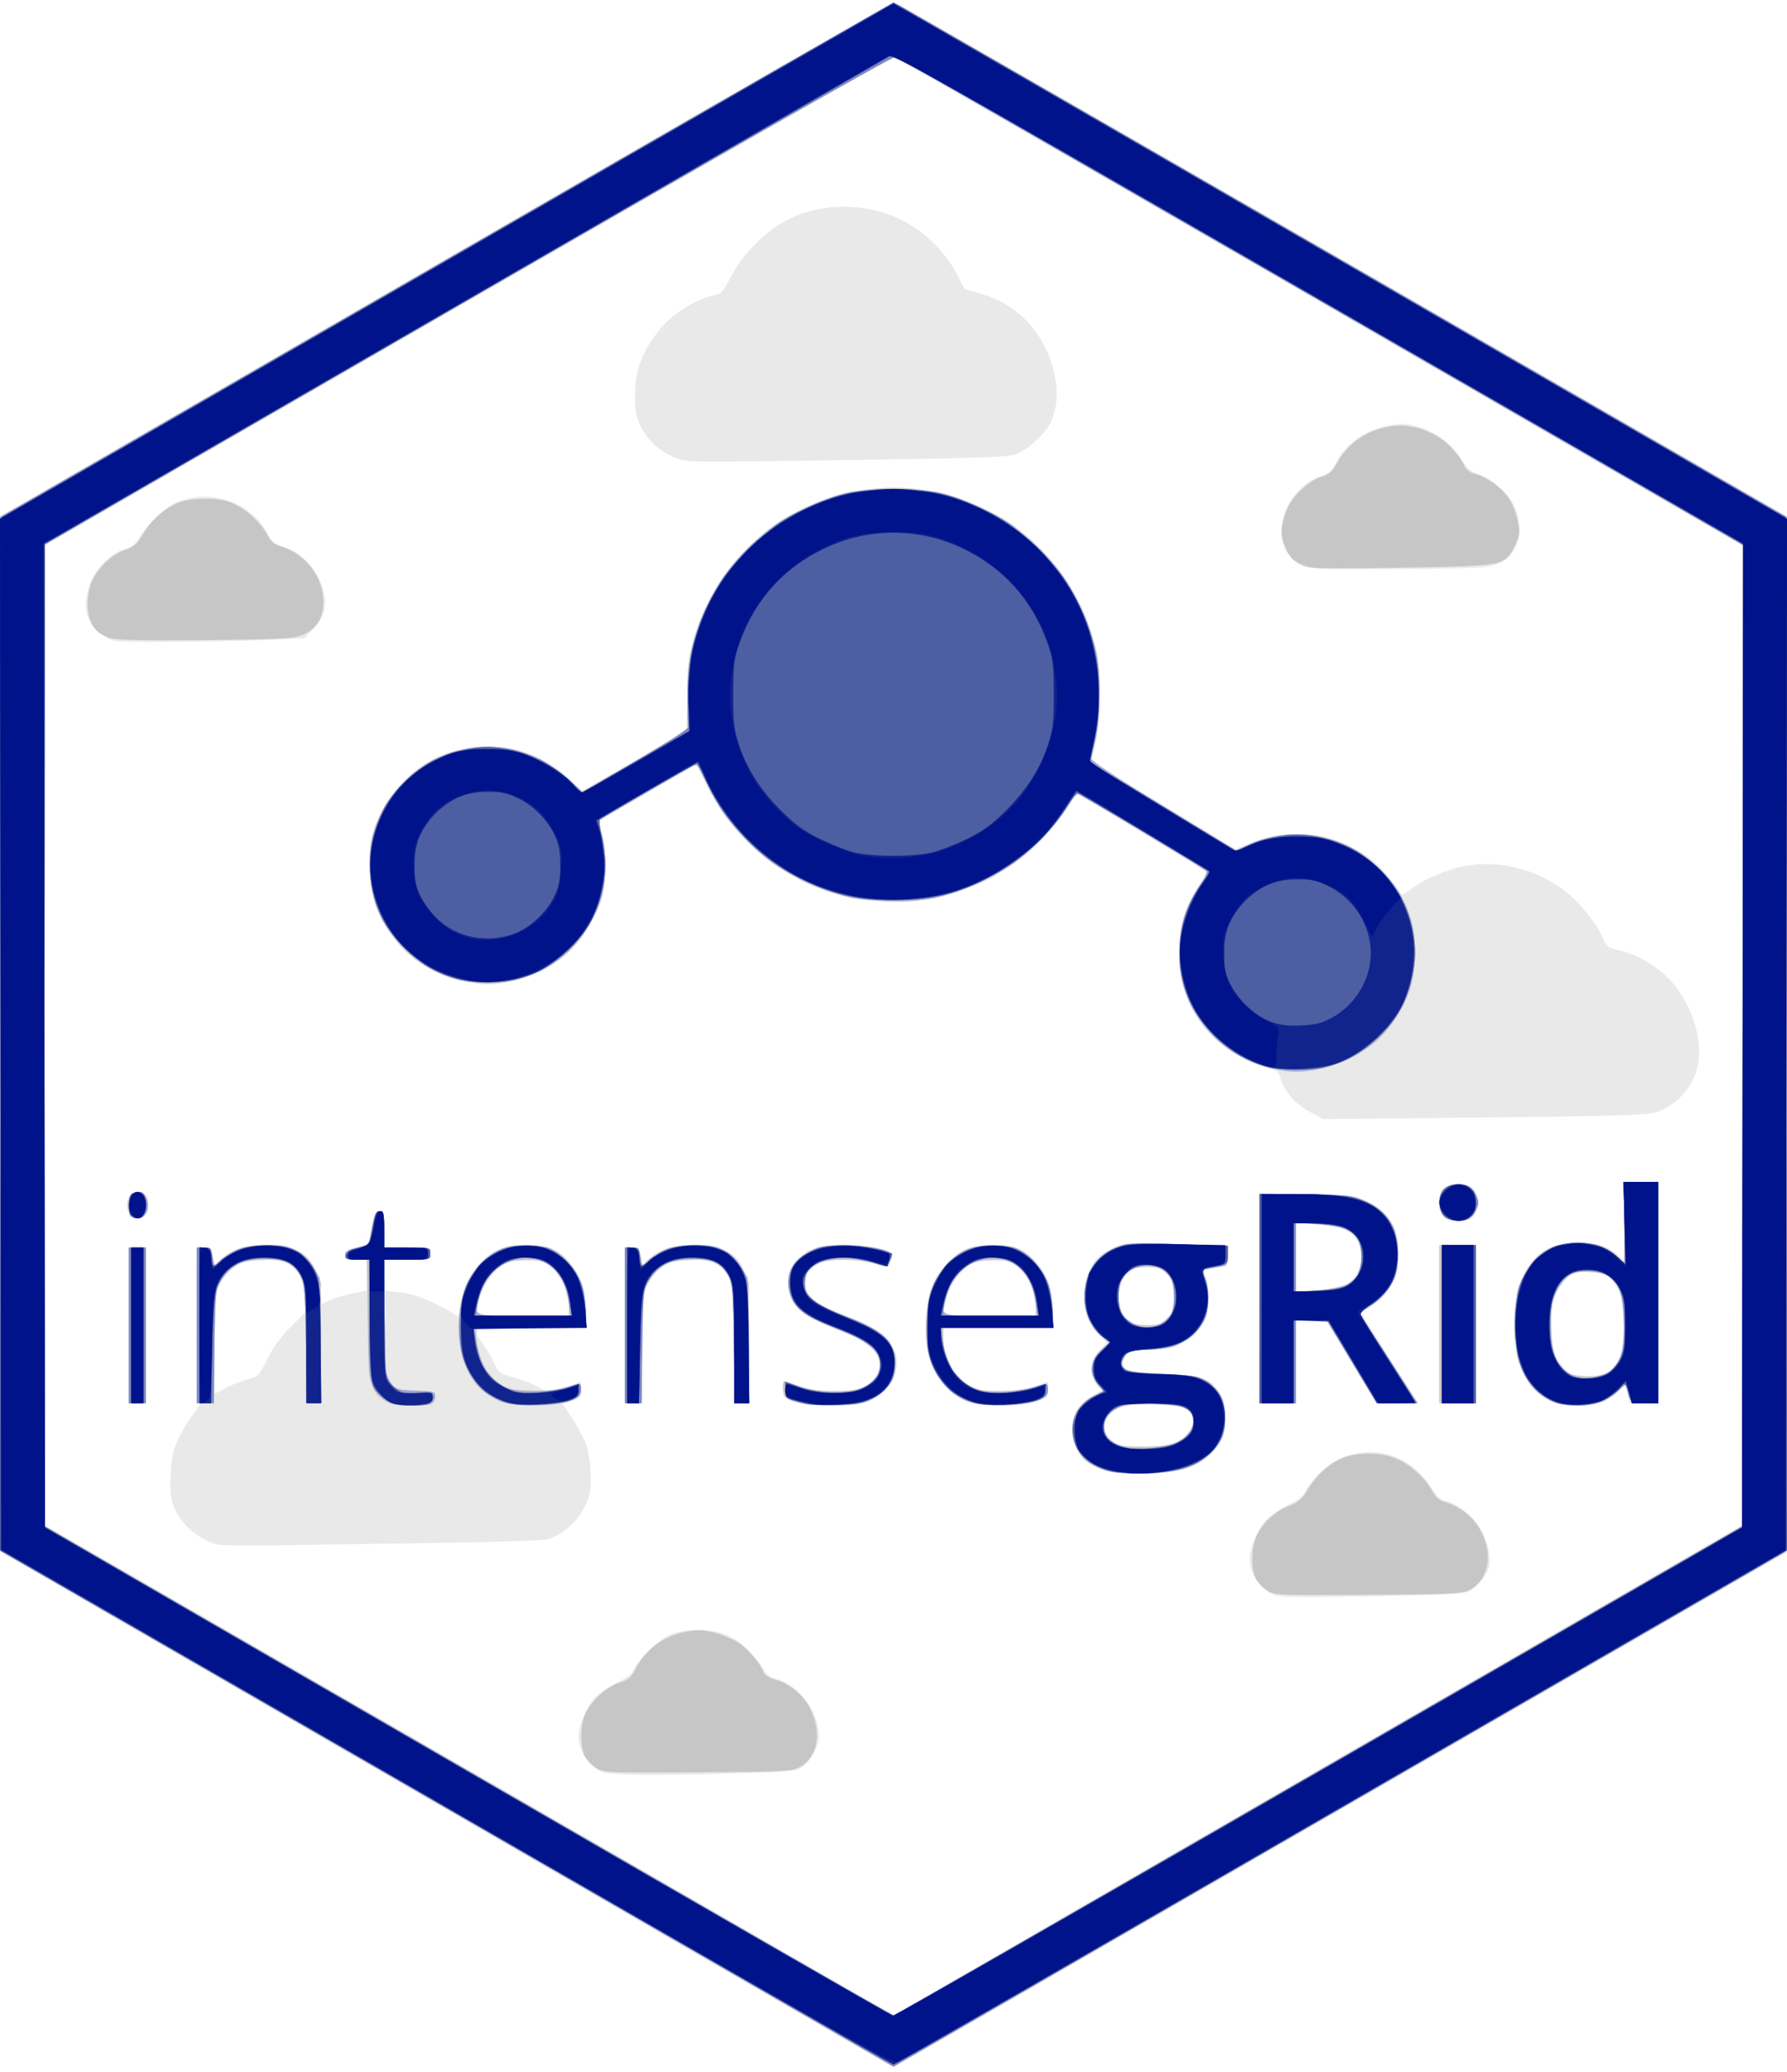 <?xml version="1.0" encoding="UTF-8" standalone="no"?>
<!-- Created with Inkscape (http://www.inkscape.org/) -->

<svg
   version="1.1"
   id="svg212"
   width="735"
   height="852"
   viewBox="0 0 735 852"
   sodipodi:docname="intensegRid.svg"
   inkscape:version="1.2.2 (b0a84865, 2022-12-01)"
   xmlns:inkscape="http://www.inkscape.org/namespaces/inkscape"
   xmlns:sodipodi="http://sodipodi.sourceforge.net/DTD/sodipodi-0.dtd"
   xmlns="http://www.w3.org/2000/svg"
   xmlns:svg="http://www.w3.org/2000/svg">
  <defs
     id="defs216" />
  <sodipodi:namedview
     id="namedview214"
     pagecolor="#ffffff"
     bordercolor="#666666"
     borderopacity="1.0"
     inkscape:showpageshadow="2"
     inkscape:pageopacity="0.0"
     inkscape:pagecheckerboard="0"
     inkscape:deskcolor="#d1d1d1"
     showgrid="false"
     inkscape:zoom="0.30516432"
     inkscape:cx="367.01538"
     inkscape:cy="426"
     inkscape:window-width="724"
     inkscape:window-height="480"
     inkscape:window-x="0"
     inkscape:window-y="337"
     inkscape:window-maximized="0"
     inkscape:current-layer="g218" />
  <g
     inkscape:groupmode="layer"
     inkscape:label="Image"
     id="g218">
    <g
       id="g222">
      <path
         style="fill:#e9e9e9"
         d="M 183.5,744.066 0.5,638.311 0.248,425.349 -0.005,212.387 182.622,106.943 C 283.067,48.949 366.262,1.5 367.5,1.5 c 1.238,0 84.433,47.449 184.878,105.443 L 735.005,212.387 734.752,425.406 734.5,638.426 l -95,54.846 C 401.56,830.642 367.922,849.994 367.233,849.91 366.83,849.86 284.15,802.23 183.5,744.066 Z m 378,-27.432 155,-89.467 0.234,-201.333 L 716.968,224.5 702.234,216.059 C 694.13,211.417 615.527,166.071 527.559,115.29 439.592,64.509 367.327,23.082 366.971,23.23 366.614,23.379 287.957,68.725 192.176,124 L 18.029,224.5 18.265,425.835 18.5,627.169 192.999,727.891 367.499,828.612 386.999,817.356 C 397.725,811.165 476.25,765.84 561.5,716.633 Z m -314,11.955 c -5.569,-2.475 -9.5,-8.465 -9.5,-14.475 0,-4.349 2.781,-11.392 6.079,-15.392 1.743,-2.115 5.727,-4.957 9.412,-6.716 4.037,-1.927 6.64,-3.841 7.072,-5.201 1.046,-3.297 9.409,-11.749 13.884,-14.031 5.547,-2.83 14.822,-3.418 21.819,-1.384 4.036,1.173 7.035,2.97 10.639,6.373 2.761,2.606 5.85,6.292 6.867,8.191 1.29,2.41 2.864,3.715 5.217,4.325 8.676,2.248 16.315,11.36 17.643,21.042 0.481,3.511 0.139,5.505 -1.519,8.856 -1.177,2.379 -3.371,5.225 -4.876,6.325 -2.459,1.798 -4.909,2.065 -24.235,2.642 -36.928,1.102 -55.164,0.929 -58.5,-0.553 z m 276,-72.93 c -5.625,-2.632 -9.5,-8.565 -9.5,-14.546 0,-4.349 2.781,-11.392 6.079,-15.392 1.734,-2.103 5.72,-4.954 9.347,-6.685 4.634,-2.211 6.652,-3.809 7.55,-5.977 0.674,-1.627 3.597,-5.202 6.496,-7.943 3.916,-3.704 6.762,-5.418 11.077,-6.673 13.47,-3.916 26.314,1.051 34.07,13.175 1.894,2.96 4.122,5.382 4.952,5.382 2.851,0 9.07,3.86 12.708,7.886 4.274,4.731 7.238,13.546 6.277,18.669 -0.732,3.901 -4.608,8.904 -8.425,10.876 -2.008,1.037 -11.504,1.509 -40.131,1.995 -31.087,0.528 -38.013,0.397 -40.5,-0.767 z m -434,-20.569 c -7.867,-1.981 -15.323,-8.442 -18.084,-15.671 -1.25,-3.274 -1.557,-6.538 -1.236,-13.138 0.324,-6.654 1.043,-10.114 2.97,-14.282 1.399,-3.025 4.184,-7.638 6.19,-10.25 2.006,-2.612 3.2,-4.75 2.654,-4.75 C 81.356,577 81,565.525 81,545 v -32 h 2.955 c 2.586,0 3.037,0.438 3.612,3.505 l 0.658,3.505 3.36,-2.95 c 1.848,-1.623 5.06,-3.423 7.138,-3.999 2.078,-0.577 7.283,-1.051 11.567,-1.055 8.248,-0.006 13.364,1.74 17.055,5.822 2.559,2.829 4.559,8.868 4.611,13.923 0.024,2.337 0.291,4.25 0.594,4.25 0.302,0 1.783,-0.638 3.291,-1.418 1.508,-0.78 5.535,-1.995 8.95,-2.7 L 151,530.6 V 524.3 518 h -4.5 c -3.822,0 -4.5,-0.299 -4.5,-1.986 0,-1.524 1.065,-2.254 4.585,-3.14 2.522,-0.635 4.745,-1.654 4.941,-2.264 0.196,-0.61 0.864,-3.697 1.486,-6.86 0.908,-4.622 1.508,-5.75 3.059,-5.75 1.734,0 1.929,0.759 1.929,7.5 v 7.5 h 9.5 c 9.467,0 9.5,0.009 9.5,2.5 0,2.491 -0.033,2.5 -9.5,2.5 H 158 v 6.358 6.358 l 6.25,0.652 c 4.022,0.419 8.923,1.92 13.746,4.21 4.123,1.957 8.221,4.214 9.108,5.017 1.457,1.319 1.669,0.977 2.207,-3.566 1.189,-10.039 7.152,-19.136 15.049,-22.959 C 207.548,512.525 210.591,512 216.356,512 c 9.096,0 13.81,1.951 18.52,7.665 C 239.023,524.697 241,530.995 241,539.178 V 546 h -22.5 c -25.204,0 -24.79,-0.144 -19.723,6.851 1.527,2.108 3.596,5.649 4.597,7.869 1.671,3.705 2.332,4.174 8.075,5.729 3.441,0.931 7.683,2.561 9.427,3.622 1.745,1.061 3.991,1.929 4.991,1.929 1.001,0 4.365,-0.876 7.476,-1.946 L 239,568.108 v 3.406 c 0,3.083 -0.364,3.515 -3.838,4.556 l -3.838,1.15 4.31,6.427 c 2.37,3.535 4.997,8.742 5.838,11.572 0.84,2.83 1.528,8.387 1.528,12.349 0,5.943 -0.489,8.14 -2.793,12.55 -3.136,6.003 -9.358,11.317 -14.999,12.809 -2.039,0.54 -22.383,1.23 -45.208,1.535 -22.825,0.305 -51.85,0.741 -64.5,0.969 -12.65,0.228 -24.35,0.075 -26,-0.34 z m 2.693,-64.013 c 1.819,-1.057 5.782,-2.662 8.807,-3.566 5.384,-1.608 5.573,-1.793 8.988,-8.753 2.322,-4.732 5.609,-9.21 9.828,-13.388 l 6.339,-6.277 -0.705,-5.797 c -0.388,-3.188 -1.345,-7.054 -2.126,-8.591 -2.32,-4.562 -6.897,-6.698 -14.362,-6.702 C 100.125,517.999 94.411,520.861 91,527 c -2.404,4.327 -2.513,5.299 -2.837,25.25 -0.186,11.412 -0.099,20.75 0.193,20.75 0.292,0 2.018,-0.865 3.837,-1.923 z M 234,537.678 c 0,-5.338 -2.813,-12.105 -6.529,-15.707 -2.961,-2.87 -4.298,-3.404 -9.462,-3.777 -3.521,-0.255 -7.251,0.078 -9,0.802 -4.544,1.882 -9.708,8.251 -11.452,14.125 C 196.7,536.005 196,538.956 196,539.682 196,540.727 199.94,541 215,541 h 19 z m 219.558,66.83 c -2.168,-0.772 -5.093,-2.247 -6.5,-3.277 -5.685,-4.163 -7.746,-13.872 -4.428,-20.864 0.97,-2.045 3.398,-4.471 5.999,-5.995 l 4.368,-2.56 -1.999,-2.541 C 449.791,567.735 449,565.215 449,562.9 c 0,-2.859 0.788,-4.727 3.105,-7.366 l 3.105,-3.536 -3.121,-2.915 c -1.716,-1.603 -3.788,-4.513 -4.605,-6.467 -2.071,-4.958 -1.87,-15.18 0.397,-20.116 2.27,-4.944 4.343,-6.827 10.525,-9.562 4.63,-2.048 5.711,-2.107 25.765,-1.409 l 20.932,0.729 -0.301,4.116 c -0.298,4.07 -0.356,4.126 -5.112,4.99 -3.919,0.712 -4.678,1.176 -4.09,2.505 0.397,0.897 0.92,4.822 1.162,8.722 0.356,5.716 0.054,7.849 -1.553,11 -2.49,4.879 -4.547,6.756 -10.226,9.332 -3.224,1.462 -6.614,2.039 -12.077,2.055 -6.069,0.018 -7.927,0.389 -9.25,1.851 -2.335,2.58 -2.1,5.895 0.475,6.712 1.171,0.372 8.049,0.979 15.284,1.349 10.561,0.541 13.837,1.072 16.617,2.696 1.904,1.112 4.476,3.527 5.716,5.366 1.754,2.603 2.253,4.76 2.253,9.736 0,11.237 -5.151,17.702 -17.058,21.408 -4.595,1.43 -9.025,1.894 -17.781,1.861 -7.367,-0.028 -13.113,-0.561 -15.603,-1.448 z m 31.175,-11.826 c 3.754,-1.993 6.647,-6.909 5.743,-9.759 -1.278,-4.027 -4.756,-5.12 -16.705,-5.248 -9.042,-0.097 -11.921,0.229 -14.563,1.65 -3.656,1.966 -5.624,5.878 -4.736,9.417 0.32,1.276 2.033,3.231 3.805,4.345 2.803,1.761 4.528,1.979 13.223,1.668 6.958,-0.249 10.984,-0.879 13.233,-2.073 z m -6.678,-48.712 c 1.058,-0.566 2.604,-2.344 3.434,-3.95 3.012,-5.825 1.159,-15.532 -3.434,-17.99 C 476.997,521.463 474.084,521 471.582,521 c -3.564,0 -5.225,0.603 -7.664,2.782 -2.372,2.119 -3.237,3.873 -3.63,7.358 -0.605,5.37 1.636,11.03 5.015,12.662 2.862,1.383 10.3,1.48 12.753,0.167 z M 326.75,576.4 C 322.277,575.025 322,574.737 322,571.47 322,569.561 322.353,568 322.785,568 c 0.432,0 3.345,0.9 6.475,2 6.808,2.393 20.078,2.721 25.105,0.621 1.815,-0.758 4.316,-2.671 5.558,-4.25 1.708,-2.171 2.125,-3.693 1.711,-6.245 -0.954,-5.881 -4.134,-8.207 -19.133,-14 -4.4,-1.699 -9.623,-4.195 -11.607,-5.547 -6.817,-4.644 -8.954,-14.182 -4.635,-20.682 1.242,-1.869 4.262,-4.41 6.712,-5.648 3.703,-1.871 6.062,-2.247 13.992,-2.231 5.246,0.011 11.788,0.614 14.538,1.341 4.575,1.209 4.983,1.558 4.795,4.102 -0.113,1.53 -0.438,3.014 -0.723,3.299 -0.285,0.285 -3.147,-0.22 -6.361,-1.122 -6.722,-1.886 -18.326,-2.163 -21.527,-0.514 -3.904,2.011 -6.684,5.172 -6.684,7.599 0,6.311 3.927,9.299 20.758,15.797 12.594,4.862 18.226,11.692 16.766,20.334 -1.037,6.141 -4.016,10.001 -9.793,12.69 -4.581,2.133 -6.599,2.428 -16.232,2.376 -6.642,-0.036 -12.882,-0.639 -15.75,-1.52 z m 69.694,-0.774 c -6.551,-3.051 -12.07,-9.535 -14.128,-16.599 -2.069,-7.101 -2.064,-19.97 0.011,-27.091 2.013,-6.91 6.372,-13.047 11.84,-16.667 3.605,-2.387 5.38,-2.817 12.863,-3.113 7.246,-0.287 9.35,-0.003 12.729,1.721 5.06,2.582 9.722,8.152 11.713,13.995 0.84,2.466 1.528,7.554 1.528,11.306 V 546 h -22.5 -22.5 v 3.874 c 0,8.541 5.613,17.696 12.718,20.745 4.818,2.067 17.843,1.768 24.626,-0.565 L 431,568.108 v 3.407 c 0,3.24 -0.254,3.483 -5.181,4.946 -3.102,0.921 -9.021,1.535 -14.75,1.529 -7.937,-0.008 -10.431,-0.411 -14.624,-2.364 z M 426,537.678 c 0,-5.338 -2.813,-12.105 -6.529,-15.707 -2.961,-2.87 -4.298,-3.404 -9.462,-3.777 -3.521,-0.255 -7.251,0.078 -9,0.802 -4.544,1.882 -9.708,8.251 -11.452,14.125 C 388.7,536.005 388,538.956 388,539.682 388,540.727 391.94,541 407,541 h 19 z m 211.5,38.426 c -2.2,-1.019 -5.213,-3.146 -6.696,-4.728 -6.236,-6.652 -9.298,-20.003 -7.75,-33.8 0.95,-8.475 3.247,-14.439 7.497,-19.468 4.194,-4.963 9.589,-7.06 18.232,-7.086 7.789,-0.024 13.142,1.618 16.954,5.2 L 668,518.349 V 502.174 486 h 7 7 v 45.5 45.5 h -5.889 -5.889 l -0.657,-3.5 c -0.361,-1.925 -0.974,-3.492 -1.361,-3.483 -0.388,0.01 -1.83,1.204 -3.205,2.654 -1.375,1.45 -3.948,3.242 -5.718,3.983 -4.78,2 -16.939,1.693 -21.782,-0.55 z m 23.46,-11.74 c 4.75,-2.806 6.418,-6.908 6.857,-16.864 0.222,-5.039 -0.112,-10.888 -0.759,-13.289 -0.636,-2.359 -2.425,-5.709 -3.975,-7.444 -2.52,-2.82 -3.525,-3.2 -9.472,-3.579 -6.521,-0.415 -6.717,-0.355 -9.931,3.053 -1.803,1.912 -3.819,5.28 -4.479,7.484 -1.498,5 -1.547,16.489 -0.092,21.729 0.604,2.174 2.581,5.437 4.394,7.25 2.957,2.957 3.883,3.297 8.993,3.297 3.477,0 6.774,-0.637 8.464,-1.636 z M 53,545 v -32 h 3.5 3.5 v 32 32 H 56.5 53 Z m 204,0 v -32 h 2.955 c 2.586,0 3.037,0.438 3.612,3.505 l 0.658,3.505 3.36,-2.95 c 1.848,-1.623 5.06,-3.423 7.138,-3.999 2.078,-0.577 7.283,-1.051 11.567,-1.055 8.248,-0.006 13.364,1.74 17.055,5.822 4.005,4.428 4.565,8.613 4.611,34.423 L 308,577 h -2.897 -2.897 l -0.384,-24.25 c -0.329,-20.789 -0.636,-24.72 -2.151,-27.544 -2.727,-5.083 -7.045,-7.198 -14.708,-7.202 C 276.125,517.999 270.411,520.861 267,527 c -2.428,4.37 -2.51,5.155 -2.832,27.25 L 263.836,577 H 260.418 257 Z m 261,-11 v -43 h 17.819 c 13.147,0 19.181,0.404 23.014,1.543 5.703,1.694 11.431,6.132 13.783,10.681 2.296,4.439 3.328,12.694 2.286,18.273 -1.209,6.473 -4.992,12.031 -10.438,15.334 -2.421,1.468 -4.415,2.898 -4.433,3.177 -0.017,0.279 5.166,8.604 11.519,18.5 l 11.55,17.993 -7.712,0.295 c -4.242,0.162 -8.216,0.101 -8.833,-0.135 -0.616,-0.237 -5.606,-7.892 -11.088,-17.012 L 545.5,543.066 539.25,543.033 533,543 v 17 17 h -7.5 -7.5 z m 34.728,-5.55 c 7.025,-2.894 9.628,-13.497 4.739,-19.307 -1.393,-1.655 -3.981,-3.463 -5.75,-4.017 -1.77,-0.554 -6.705,-1.312 -10.967,-1.684 l -7.75,-0.677 v 14.222 14.222 l 8.25,-0.714 c 4.537,-0.393 9.703,-1.312 11.478,-2.044 z M 592,544.5 V 512 h 7.5 7.5 v 32.5 32.5 h -7.5 -7.5 z m 1.655,-44.329 c -2.284,-2.524 -2.181,-9.386 0.174,-11.516 1.146,-1.037 3.553,-1.655 6.443,-1.655 3.635,0 4.945,0.472 6.171,2.223 0.856,1.222 1.557,3.597 1.557,5.277 0,1.68 -0.701,4.055 -1.557,5.277 C 605.203,501.548 603.913,502 600.098,502 c -3.369,0 -5.279,-0.542 -6.443,-1.829 z M 52.8,498.46 c -0.783,-1.719 -0.851,-3.417 -0.21,-5.25 0.683,-1.955 1.748,-2.802 3.82,-3.04 3.327,-0.382 4.553,1.06 4.575,5.38 0.018,3.64 -1.545,5.45 -4.706,5.45 -1.516,0 -2.723,-0.882 -3.479,-2.54 z m 486.449,-40.956 c -6.003,-3.069 -10.807,-8.353 -12.401,-13.639 -1.021,-3.388 -1.53,-3.753 -7.501,-5.369 -7.238,-1.959 -16.091,-7.366 -21.481,-13.118 C 489.054,415.973 485,405.499 485,392.137 c 0,-10.752 2.463,-19.652 7.517,-27.162 1.916,-2.847 3.483,-5.528 3.483,-5.958 0,-0.43 -2.587,-2.334 -5.75,-4.23 -3.163,-1.896 -15.08,-9.126 -26.484,-16.067 l -20.734,-12.619 -4.343,6.7 c -7.765,11.979 -19.928,22.745 -33.381,29.549 -2.856,1.444 -9.156,3.834 -14,5.311 -7.88,2.402 -10.387,2.684 -23.807,2.684 -13.421,0 -15.927,-0.283 -23.807,-2.684 -4.844,-1.476 -11.144,-3.866 -14,-5.311 -17.819,-9.012 -32.066,-23.875 -40.484,-42.235 L 286.5,314.206 267,325.587 c -10.725,6.259 -19.828,11.5 -20.23,11.647 -0.401,0.147 -0.03,2.517 0.825,5.267 1.135,3.651 1.447,7.893 1.156,15.724 -0.379,10.2 -0.602,11.135 -4.566,19.134 -3.093,6.242 -5.704,9.832 -10.129,13.929 -7.099,6.573 -14.09,10.19 -23.574,12.199 -8.717,1.847 -11.248,1.847 -19.965,0 -9.069,-1.921 -16.145,-5.447 -22.628,-11.276 -6.367,-5.725 -11.095,-12.917 -13.832,-21.042 -2.799,-8.309 -2.808,-21.526 -0.019,-30.553 4.124,-13.351 15.677,-25.706 28.639,-30.627 7.137,-2.71 20.727,-3.711 28.306,-2.085 7.803,1.673 16.981,6.518 23.147,12.218 l 5.371,4.965 4,-2.239 c 2.2,-1.231 11.863,-6.809 21.473,-12.394 l 17.473,-10.155 0.134,-14.399 c 0.116,-12.458 0.492,-15.585 2.786,-23.196 3.131,-10.386 7.262,-18.942 13.134,-27.203 4.866,-6.846 13.785,-15.593 20.755,-20.355 7.093,-4.846 18.238,-9.848 27.244,-12.226 6.179,-1.632 10.959,-2.113 21,-2.113 10.041,0 14.821,0.481 21,2.113 9.006,2.379 20.151,7.38 27.244,12.226 6.97,4.762 15.889,13.509 20.755,20.355 5.882,8.275 10.009,16.83 13.123,27.203 2.227,7.418 2.657,10.833 2.747,21.797 0.077,9.374 -0.402,15.184 -1.718,20.831 -1.003,4.307 -1.673,7.94 -1.488,8.074 0.185,0.134 13.521,8.22 29.635,17.968 l 29.299,17.725 6.701,-2.685 c 4.738,-1.898 9.192,-2.828 15.201,-3.173 10.125,-0.581 17.476,0.784 25.17,4.672 9.346,4.723 13.46,8.547 21.452,19.939 0.135,0.193 1.738,-0.786 3.562,-2.176 5.514,-4.202 15.602,-8.458 23.008,-9.708 13.371,-2.255 27.668,1.189 39.254,9.457 6.556,4.678 14.143,13.955 16.994,20.779 1.263,3.024 2.101,3.6 6.751,4.643 6.835,1.533 14.959,6.203 20.236,11.633 8.402,8.645 13.534,22.752 12.243,33.652 -1.138,9.606 -8.644,18.575 -17.844,21.32 -3.68,1.098 -18.651,1.537 -70.5,2.066 L 544.5,460.189 Z M 42.99,261.75 c -7.25,-4.934 -9.234,-10.958 -6.597,-20.028 2.044,-7.03 8.499,-14.01 14.666,-15.858 3.055,-0.915 4.725,-2.148 5.858,-4.322 0.871,-1.673 4.059,-5.534 7.084,-8.579 4.257,-4.286 6.825,-5.954 11.362,-7.378 13.297,-4.176 28.302,1.766 34.642,13.717 1.96,3.695 3.018,4.557 6.847,5.581 6.46,1.728 13.358,8.873 15.665,16.226 2.354,7.503 1.453,11.93 -3.51,17.251 l -3.862,4.141 -16.322,0.658 c -8.977,0.362 -26.718,0.699 -39.424,0.75 -22.388,0.09 -23.204,0.023 -26.408,-2.158 z M 534.241,232.005 c -4.731,-2.885 -7.235,-7.562 -7.227,-13.505 0.012,-9.849 7.294,-19.992 16.303,-22.706 2.614,-0.788 4.317,-2.118 5.405,-4.222 2.655,-5.134 5.341,-8.277 9.823,-11.496 5.385,-3.867 15.115,-6.467 20.777,-5.552 9.292,1.502 17.621,7.108 22.22,14.956 1.898,3.239 3.405,4.487 6.559,5.432 5.12,1.534 12.62,8.315 15.029,13.588 1.005,2.2 1.837,6.16 1.849,8.8 0.039,8.605 -4.475,14.088 -12.917,15.689 -2.956,0.561 -20.771,1.01 -39.948,1.008 -32.775,-0.004 -34.787,-0.109 -37.873,-1.991 z M 278.718,188.563 c -5.355,-1.911 -9.841,-5.202 -12.846,-9.424 -4.057,-5.702 -5.201,-10.501 -4.597,-19.302 0.401,-5.85 1.309,-9.485 3.583,-14.345 1.675,-3.58 5.379,-8.976 8.23,-11.99 5.314,-5.619 14.325,-10.926 20.528,-12.09 2.987,-0.56 3.837,-1.493 7.093,-7.775 2.344,-4.522 6.103,-9.52 10.258,-13.638 10.194,-10.104 21.897,-14.966 36.074,-14.988 14.514,-0.023 27.322,5.264 37.46,15.462 3.3,3.319 7.35,8.733 9,12.031 1.65,3.298 3.044,6.115 3.099,6.261 0.054,0.146 2.754,0.957 6,1.802 11.644,3.032 21.122,10.559 26.707,21.208 5.983,11.409 7.007,23.771 2.671,32.269 -2.276,4.461 -9.03,10.662 -13.772,12.643 -2.941,1.229 -13.851,1.647 -61.64,2.361 -74.123,1.107 -73.37,1.112 -77.848,-0.485 z"
         id="path236" />
      <path
         style="fill:#c6c6c6"
         d="M 183.734,743.795 0,637.724 0.028,425.112 0.055,212.5 183.6,106.603 C 364.528,2.216 367.186,0.726 369.993,2.103 371.559,2.871 454.315,50.525 553.895,108 L 734.949,212.5 734.724,425.317 734.5,638.135 554.883,741.817 c -98.789,57.026 -181.372,104.665 -183.516,105.865 l -3.899,2.183 z m 361.766,-17.619 171,-98.712 0.252,-201.589 0.252,-201.589 -16.252,-9.333 C 691.814,209.821 613.625,164.7 527,114.686 440.375,64.671 368.963,23.543 368.306,23.29 367.65,23.036 288.561,68.162 192.554,123.568 L 17.995,224.306 18.248,425.886 18.5,627.466 192.976,728.17 367.453,828.874 l 3.524,-1.993 C 372.914,825.785 451.45,780.468 545.5,726.176 Z m -300.201,0.889 c -1.761,-1.087 -3.898,-3.325 -4.75,-4.972 -2.082,-4.026 -1.926,-12.668 0.317,-17.594 2.371,-5.205 8.931,-11.059 14.143,-12.621 3.176,-0.952 4.569,-2.092 6.014,-4.925 4.504,-8.829 11.705,-14.232 21.34,-16.013 4.504,-0.833 6.91,-0.73 11.716,0.501 3.326,0.852 7.96,2.865 10.298,4.474 3.86,2.656 8.396,8.239 9.817,12.084 0.305,0.825 2.57,2.093 5.034,2.817 6.146,1.807 11.576,6.566 14.391,12.612 4.494,9.652 2.5,19.273 -4.825,23.272 -2.983,1.629 -6.932,1.824 -41.794,2.07 -36.861,0.26 -38.636,0.187 -41.701,-1.706 z m 276,-73 c -1.761,-1.087 -3.898,-3.325 -4.75,-4.972 -2.101,-4.062 -1.929,-12.68 0.351,-17.594 2.483,-5.353 7.736,-10.175 13.44,-12.34 3.823,-1.451 5.269,-2.762 7.919,-7.176 3.769,-6.279 10.055,-11.425 16.034,-13.125 6.39,-1.817 14.767,-1.367 20.34,1.092 5.684,2.509 11.767,8.057 14.381,13.12 1.365,2.643 2.859,3.875 5.754,4.742 6.249,1.872 11.687,6.451 14.598,12.293 4.678,9.388 2.851,19.168 -4.365,23.361 -3.33,1.935 -5.366,2.047 -42,2.305 -36.861,0.26 -38.636,0.187 -41.701,-1.706 z m -66.82,-49.459 c -2.212,-0.693 -5.275,-2.082 -6.808,-3.086 -5.851,-3.833 -8.456,-14.169 -5.172,-20.518 1.551,-2.999 6.507,-7.172 10.001,-8.421 1.768,-0.632 1.812,-0.821 0.381,-1.624 -2.499,-1.404 -4.191,-6.49 -3.458,-10.396 0.415,-2.212 1.792,-4.366 3.792,-5.931 l 3.141,-2.458 -3.32,-2.794 c -4.482,-3.771 -6.992,-9.65 -6.992,-16.377 0,-9.761 5.197,-17.395 13.97,-20.52 3.822,-1.361 7.488,-1.494 24.786,-0.896 l 20.301,0.702 -0.301,4.103 -0.301,4.103 -5.237,0.829 -5.237,0.829 1.487,2.876 c 1.868,3.613 1.926,13.016 0.107,17.258 -1.94,4.52 -7.352,9.359 -12.499,11.175 -2.405,0.848 -7.353,1.549 -10.996,1.558 -3.643,0.008 -7.119,0.346 -7.725,0.75 -0.605,0.404 -1.6,1.685 -2.211,2.847 -0.835,1.587 -0.801,2.536 0.136,3.818 1.027,1.405 3.799,1.836 15.711,2.446 15.948,0.816 19.199,1.837 23.044,7.237 2.461,3.457 3.557,10.68 2.485,16.391 -0.77,4.103 -6.353,10.818 -10.99,13.217 -5.706,2.952 -13.023,4.256 -23.575,4.201 -5.775,-0.03 -12.309,-0.622 -14.521,-1.315 z m 29.138,-11.52 c 6.923,-3.144 9.43,-9.039 5.511,-12.958 -1.439,-1.439 -4.041,-2.027 -11.25,-2.546 -11.853,-0.853 -18.568,0.355 -21.606,3.886 -1.25,1.453 -2.273,3.889 -2.273,5.412 0,2.707 2.888,6.275 6,7.412 0.825,0.302 5.55,0.574 10.5,0.605 6.75,0.043 10.029,-0.41 13.117,-1.813 z m -3.426,-51.123 c 2.886,-2.886 3.016,-3.366 2.617,-9.635 -0.362,-5.685 -0.801,-6.925 -3.17,-8.963 C 477.538,521.559 475.705,521 471.878,521 c -2.755,0 -5.918,0.486 -7.029,1.08 -2.553,1.366 -4.85,6.783 -4.85,11.437 0,4.108 2.195,8.914 4.75,10.402 0.963,0.561 4.147,1.033 7.077,1.05 4.621,0.026 5.73,-0.372 8.364,-3.007 z m -322.001,34.012 c -6.002,-3.659 -6.614,-6.611 -7.001,-33.724 L 150.844,518 h -4.422 C 142.744,518 142,517.68 142,516.1 c 0,-1.446 1.16,-2.179 4.851,-3.064 l 4.851,-1.164 1.24,-6.936 C 153.965,499.209 154.515,498 156.091,498 157.8,498 158,498.786 158,505.5 v 7.5 h 9.5 c 9.467,0 9.5,0.009 9.5,2.5 0,2.491 -0.033,2.5 -9.5,2.5 H 158 l 0.024,21.25 c 0.013,11.688 0.441,23.05 0.951,25.25 1.396,6.024 3.882,7.5 12.636,7.5 7.127,0 7.389,0.085 7.389,2.393 0,1.316 -0.712,2.666 -1.582,3 -0.87,0.334 -4.807,0.605 -8.75,0.603 -5.425,-0.003 -7.973,-0.495 -10.478,-2.022 z M 205,575.919 c -2.475,-1.12 -5.779,-3.248 -7.343,-4.728 -8.675,-8.21 -11.635,-26.735 -6.584,-41.191 2.851,-8.158 11.384,-16.245 18.563,-17.591 1.873,-0.351 6.312,-0.454 9.864,-0.228 5.142,0.327 7.308,1.013 10.626,3.365 2.366,1.678 5.481,5.292 7.208,8.365 2.536,4.512 3.114,6.797 3.479,13.75 L 241.251,546 h -22.749 -22.749 l 0.44,5.304 c 0.615,7.416 4.162,14.24 9.103,17.512 3.466,2.295 5.321,2.734 12.792,3.03 5.962,0.236 10.483,-0.161 14.229,-1.25 3.02,-0.878 5.789,-1.596 6.153,-1.596 0.364,0 0.52,1.227 0.346,2.727 -0.481,4.144 -6.752,6.156 -19.316,6.196 -7.97,0.026 -10.913,-0.381 -14.5,-2.005 z M 233.99,536.75 c -0.013,-5.883 -4.073,-14.207 -8.186,-16.784 -2.703,-1.694 -4.596,-2.013 -10.397,-1.757 -5.889,0.26 -7.697,0.774 -10.648,3.025 -4.032,3.076 -7.357,9.258 -8.345,15.516 L 195.744,541 H 214.872 234 l -0.01,-4.25 z m 94.588,40.13 c -2.157,-0.506 -4.519,-1.416 -5.25,-2.022 -1.393,-1.156 -1.874,-6.858 -0.578,-6.857 0.412,2.8e-4 3.117,0.9 6.011,2 3.85,1.463 7.682,2 14.29,2 6.93,0 9.904,-0.446 12.792,-1.92 3.926,-2.003 6.157,-5.479 6.157,-9.592 0,-1.33 -1.377,-3.987 -3.06,-5.903 -2.146,-2.444 -5.505,-4.428 -11.242,-6.641 -4.5,-1.735 -10.264,-4.211 -12.81,-5.5 -8.683,-4.4 -12.36,-11.587 -9.986,-19.514 1.265,-4.223 5.424,-7.926 10.996,-9.792 1.87,-0.626 7.3,-1.138 12.069,-1.138 9.261,0 19.032,2.232 19.032,4.348 0,0.699 -0.562,2.026 -1.25,2.95 -1.143,1.536 -1.67,1.552 -6.159,0.191 -6.219,-1.886 -18.61,-1.925 -23.043,-0.073 -3.864,1.615 -5.548,4.16 -5.548,8.384 0,5.773 2.836,7.802 21.41,15.319 13.082,5.295 18.164,12.324 15.652,21.652 -1.293,4.801 -6.293,9.694 -11.941,11.687 -4.876,1.72 -20.954,1.967 -27.542,0.422 z m 69.507,-0.597 c -6.184,-2.184 -12.346,-8.691 -15.036,-15.876 -1.643,-4.39 -2.219,-8.132 -2.24,-14.57 -0.046,-14.032 4.395,-24.041 13.328,-30.041 4.97,-3.338 8.893,-4.154 17.362,-3.615 5.142,0.327 7.308,1.013 10.626,3.365 2.366,1.678 5.481,5.292 7.208,8.365 2.536,4.512 3.114,6.797 3.479,13.75 L 433.251,546 H 410.625 388 l 0.006,3.75 c 0.013,8.651 4.042,16.297 10.524,19.968 3.256,1.844 5.517,2.252 12.562,2.265 4.794,0.009 10.761,-0.642 13.5,-1.473 2.7,-0.819 5.276,-1.494 5.725,-1.5 0.449,-0.006 0.674,1.227 0.5,2.739 -0.266,2.31 -1.116,3.023 -5.316,4.456 -6.459,2.204 -21.274,2.246 -27.414,0.077 z M 425.99,536.75 c -0.013,-5.883 -4.073,-14.207 -8.186,-16.784 -2.703,-1.694 -4.596,-2.013 -10.397,-1.757 -5.889,0.26 -7.697,0.774 -10.648,3.025 -4.032,3.076 -7.357,9.258 -8.345,15.516 L 387.744,541 H 406.872 426 l -0.01,-4.25 z m 210.996,38.961 c -9.306,-4.921 -14.085,-15.116 -14.167,-30.219 C 622.699,523.476 632.07,511 648.728,511 c 7.129,0 12.464,1.853 16.522,5.74 l 2.75,2.634 V 502.687 486 h 7 7 v 45.55 45.55 l -5.722,-0.3 c -5.69,-0.298 -5.728,-0.321 -6.783,-4.095 l -1.061,-3.796 -2.467,2.677 c -3.988,4.329 -9.589,6.367 -17.56,6.392 -5.493,0.017 -8.069,-0.494 -11.421,-2.267 z m 24.649,-11.63 c 2.011,-1.226 3.755,-3.536 4.865,-6.443 1.353,-3.542 1.647,-6.781 1.349,-14.838 -0.313,-8.455 -0.778,-10.949 -2.591,-13.882 -1.215,-1.966 -3.367,-4.102 -4.781,-4.746 C 659.063,523.527 655.487,523 652.53,523 c -4.292,0 -5.982,0.51 -8.381,2.528 -1.653,1.391 -3.765,4.52 -4.695,6.954 -1.299,3.4 -1.599,6.699 -1.296,14.241 0.318,7.921 0.82,10.505 2.6,13.386 1.213,1.963 3.227,4.061 4.474,4.663 1.247,0.601 4.743,1.122 7.768,1.157 3.746,0.043 6.5,-0.546 8.635,-1.848 z M 53,545 v -32 h 3.5 3.5 v 32 32 H 56.5 53 Z m 28,0 v -32 h 2.912 c 2.627,0 2.979,0.399 3.601,4.078 0.675,3.994 0.72,4.033 2.22,1.893 0.842,-1.202 3.834,-3.258 6.649,-4.568 4.057,-1.889 6.797,-2.385 13.211,-2.393 6.493,-0.008 8.964,0.442 12.5,2.278 3.382,1.755 5.047,3.542 7.157,7.679 l 2.75,5.392 V 552.179 577 h -2.909 -2.909 l -0.352,-24.25 c -0.302,-20.829 -0.605,-24.761 -2.144,-27.871 -0.985,-1.991 -3.249,-4.406 -5.031,-5.365 -2.53,-1.363 -5.021,-1.664 -11.38,-1.375 -6.257,0.284 -8.778,0.846 -10.896,2.427 -3.983,2.974 -6.384,6.536 -7.422,11.011 -0.5,2.157 -0.92,13.26 -0.934,24.673 L 88,577 H 84.5 81 Z m 176,0 v -32 h 2.912 c 2.627,0 2.979,0.399 3.601,4.078 0.675,3.994 0.72,4.033 2.22,1.893 0.842,-1.202 3.834,-3.258 6.649,-4.568 4.057,-1.889 6.797,-2.385 13.211,-2.393 6.493,-0.008 8.964,0.442 12.5,2.278 3.382,1.755 5.047,3.542 7.157,7.679 l 2.75,5.392 V 552.179 577 h -2.909 -2.909 l -0.352,-24.25 c -0.302,-20.829 -0.605,-24.761 -2.144,-27.871 -0.985,-1.991 -3.249,-4.406 -5.031,-5.365 -2.53,-1.363 -5.021,-1.664 -11.38,-1.375 -6.257,0.284 -8.778,0.846 -10.896,2.427 -3.983,2.974 -6.384,6.536 -7.422,11.011 -0.5,2.157 -0.92,13.26 -0.934,24.673 L 264,577 h -3.5 -3.5 z m 261,-11.076 v -43.076 l 19.25,0.333 c 17.574,0.304 19.697,0.535 24.382,2.649 6.075,2.741 9.659,6.229 11.89,11.57 2.303,5.513 2.169,15.271 -0.285,20.705 -2.11,4.673 -6.957,9.76 -11.488,12.058 l -2.75,1.395 10.58,16.472 c 5.819,9.06 11.229,17.484 12.023,18.722 l 1.444,2.25 h -8.475 -8.475 l -10.183,-17 -10.182,-17 H 539.365 533 v 17 17 h -7.5 -7.5 z m 35.794,-5.651 C 557.825,526.385 560,522.435 560,517 c 0,-5.461 -2.422,-9.863 -6.316,-11.477 -1.751,-0.726 -7.121,-1.644 -11.934,-2.039 L 533,502.763 V 517 531.237 l 8.75,-0.711 c 4.812,-0.391 10.232,-1.405 12.044,-2.253 z M 592,544.5 V 512 h 7.5 7.5 v 32.5 32.5 h -7.5 -7.5 z m 1.655,-44.329 c -2.284,-2.524 -2.181,-9.386 0.174,-11.516 1.076,-0.973 3.517,-1.655 5.927,-1.655 3.237,0 4.535,0.554 6.171,2.635 1.14,1.449 2.073,3.638 2.073,4.865 0,1.227 -0.933,3.416 -2.073,4.865 -1.661,2.112 -2.921,2.635 -6.345,2.635 -2.869,0 -4.816,-0.601 -5.927,-1.829 z M 52.942,498.349 c -0.607,-1.597 -0.663,-3.685 -0.142,-5.25 0.667,-2 1.533,-2.599 3.759,-2.599 2.244,0 3.106,0.608 3.846,2.71 1.365,3.883 -0.595,7.79 -3.908,7.79 -1.835,0 -2.828,-0.741 -3.554,-2.651 z M 525,439.858 c -6.995,-1.156 -16.067,-5.416 -22.608,-10.617 -6.621,-5.266 -12.87,-14.709 -15.532,-23.474 -1.747,-5.75 -2.031,-8.665 -1.62,-16.62 0.56,-10.841 2.128,-15.693 7.934,-24.542 2.127,-3.243 3.746,-6.003 3.597,-6.135 -1.333,-1.175 -53.936,-32.606 -54.112,-32.332 -9.113,14.237 -15.625,21.569 -25.316,28.5 -9.202,6.582 -22.201,12.284 -33.214,14.567 -7.504,1.556 -11.948,1.882 -20.13,1.475 -12.777,-0.635 -23.613,-3.361 -33.976,-8.548 -9.732,-4.871 -16.922,-10.172 -24.077,-17.751 -7.04,-7.457 -11.128,-13.45 -15.601,-22.868 -3.32,-6.991 -3.689,-7.4 -5.698,-6.326 -1.855,0.992 -37.858,21.84 -38.316,22.188 -0.092,0.07 0.47,2.587 1.25,5.594 2.057,7.93 1.805,19.567 -0.591,27.325 -2.395,7.753 -8.537,17.303 -14.312,22.254 -6.191,5.307 -17.074,10.259 -25.245,11.487 -13.253,1.992 -27.92,-2.233 -38.497,-11.088 -6.336,-5.305 -12.422,-14.54 -14.927,-22.652 -2.213,-7.166 -2.637,-18.858 -0.949,-26.18 1.68,-7.286 6.122,-15.205 12.159,-21.674 14.848,-15.911 38.084,-19.922 57.735,-9.964 2.706,1.371 7.496,4.891 10.644,7.821 l 5.724,5.328 21.695,-12.542 21.695,-12.542 -0.081,-13.021 c -0.089,-14.357 1.031,-20.986 5.528,-32.73 6.275,-16.384 20.207,-32.885 35.46,-42 15.661,-9.358 35.336,-13.73 52.842,-11.74 11.598,1.318 25.036,5.836 34.916,11.74 9.897,5.914 20.996,16.657 27.497,26.615 5.406,8.282 10.13,19.515 12.233,29.093 1.966,8.951 1.535,28.423 -0.825,37.27 l -1.939,7.27 5.078,3.134 c 2.793,1.724 16.357,9.979 30.143,18.347 l 25.065,15.213 3.641,-1.868 c 9.255,-4.748 22.548,-6.106 33.036,-3.374 8.182,2.131 14.584,5.642 21.028,11.531 6.508,5.948 11.793,14.178 14.067,21.909 2.245,7.63 2.071,20.326 -0.387,28.285 -2.458,7.959 -8.284,17.126 -14.103,22.19 -5.945,5.174 -16.988,10.293 -24.912,11.548 -7.368,1.167 -8.381,1.161 -16,-0.098 z M 45.315,262.375 c -1.834,-0.63 -4.035,-1.728 -4.891,-2.438 -4.25,-3.527 -5.579,-11.353 -3.249,-19.131 1.768,-5.901 8.045,-12.448 13.94,-14.541 4.267,-1.515 5.399,-2.519 7.963,-7.06 3.059,-5.42 9.29,-10.687 15.237,-12.88 C 76.067,205.68 80.65,205.128 84.5,205.098 c 4.987,-0.039 8.294,0.53 11.5,1.979 5.385,2.432 11.476,8.08 14.013,12.994 1.365,2.643 2.859,3.875 5.754,4.742 9.9,2.966 17.236,12.604 17.229,22.634 -0.005,6.634 -2.75,11.123 -8.273,13.53 -3.787,1.65 -7.938,1.877 -40.149,2.193 -25.252,0.248 -36.916,0.012 -39.259,-0.794 z M 535.207,232.043 c -3.392,-1.568 -4.728,-2.967 -6.365,-6.668 -1.533,-3.465 -1.917,-5.815 -1.476,-9.033 0.328,-2.392 1.472,-6.066 2.542,-8.164 2.59,-5.077 9.056,-10.788 13.834,-12.22 3.052,-0.914 4.367,-2.101 6.238,-5.629 C 554.876,181.103 565.264,175 576.077,175 c 7.081,0 15.147,3.382 20.26,8.495 2.398,2.398 4.931,5.74 5.63,7.426 0.937,2.262 2.247,3.329 4.997,4.069 4.968,1.338 11.249,6.001 13.933,10.344 1.198,1.939 2.691,5.967 3.317,8.951 1.048,4.995 0.946,5.809 -1.288,10.268 -4.111,8.206 -3.833,8.153 -46.426,8.86 -35.496,0.59 -37.175,0.534 -41.293,-1.369 z"
         id="path234" />
      <path
         style="fill:#a0a7d2"
         d="M 249,781.391 C 183.825,743.748 101.138,696.008 65.25,675.303 L 0,637.658 0.047,425.079 0.094,212.5 183.015,107 C 283.621,48.975 366.639,1.5 367.5,1.5 c 0.861,0 83.879,47.475 184.485,105.5 l 182.92,105.5 0.047,212.618 L 735,637.736 554.25,742.065 C 454.837,799.446 372.15,847.168 370.5,848.114 l -3,1.72 z M 547.874,725 716.928,627.5 716.964,425.852 717,224.205 695.75,211.963 C 684.062,205.23 605.894,160.118 522.043,111.713 438.191,63.308 368.891,23.541 368.043,23.342 367.194,23.143 288.2,68.189 192.5,123.444 L 18.5,223.909 18.284,425.705 18.069,627.5 192.744,728.223 l 174.676,100.723 5.699,-3.223 C 376.254,823.95 454.893,778.625 547.874,725 Z m -93.316,-120.434 c -4.794,-1.779 -8.257,-4.283 -10.996,-7.951 C 442.029,594.562 441.5,592.352 441.5,588 c 0,-6.935 2.024,-10.297 8.318,-13.814 l 4.141,-2.314 -2.018,-2.166 c -4.181,-4.488 -3.712,-10.249 1.208,-14.846 l 3.035,-2.835 -3.234,-2.721 c -4.4,-3.703 -6.906,-9.618 -6.906,-16.304 0,-9.765 5.205,-17.407 13.97,-20.511 3.81,-1.349 7.537,-1.484 24.736,-0.891 l 20.25,0.698 v 3.785 c 0,4.048 -0.249,4.237 -7.221,5.472 l -3.721,0.659 1.471,2.845 c 1.85,3.577 1.904,12.971 0.101,17.287 -1.771,4.238 -8.552,10.018 -13.489,11.497 -2.13,0.638 -6.773,1.161 -10.316,1.161 -6.787,0 -9.206,1.088 -10.247,4.609 -1.148,3.882 1.591,4.756 16.912,5.391 13.224,0.548 14.591,0.789 18.246,3.207 2.173,1.438 4.696,4.185 5.607,6.105 1.877,3.956 2.177,12.175 0.597,16.373 -1.726,4.585 -7.946,10.168 -13.9,12.476 -4.335,1.681 -8.261,2.227 -18.041,2.508 -9.245,0.266 -13.527,-0.021 -16.442,-1.103 z m 23.356,-9.712 c 5.24,-0.912 7.239,-1.807 9.832,-4.4 5.371,-5.371 3.945,-10.812 -3.272,-12.486 -5.345,-1.239 -18.104,-1.199 -22.678,0.071 -7.048,1.958 -10.091,9.476 -5.545,13.704 2.445,2.274 7.553,4.023 12.168,4.166 1.605,0.05 5.878,-0.425 9.495,-1.055 z m 2.444,-53.007 c 2.638,-2.88 2.827,-3.607 2.455,-9.451 -0.311,-4.884 -0.932,-6.894 -2.717,-8.794 -4.864,-5.177 -15.342,-3.894 -18.529,2.27 -1.875,3.626 -2.019,10.664 -0.288,14.128 0.687,1.375 2.818,3.308 4.735,4.297 4.965,2.559 10.646,1.589 14.344,-2.449 z m -321.323,34.311 c -1.912,-1.025 -4.343,-3.574 -5.484,-5.75 -1.911,-3.642 -2.045,-5.558 -1.969,-28.158 l 0.081,-24.25 h -4.831 C 142.751,518 142,517.705 142,516.1 c 0,-1.446 1.16,-2.179 4.852,-3.064 l 4.852,-1.164 1.309,-6.936 C 154.067,499.343 154.677,498 156.16,498 c 1.623,0 1.84,0.885 1.84,7.5 v 7.5 h 9.5 c 9.467,0 9.5,0.009 9.5,2.5 0,2.492 -0.029,2.5 -9.565,2.5 h -9.565 l 0.315,23.929 c 0.297,22.497 0.441,24.098 2.419,26.75 1.967,2.638 2.633,2.84 10.25,3.111 6.998,0.25 8.146,0.538 8.146,2.05 0,3.197 -2.191,4.16 -9.466,4.16 -4.953,0 -8.092,-0.551 -10.5,-1.842 z m 47.428,0.25 c -12.733,-4.521 -19.75,-19.68 -17.303,-37.378 1.141,-8.253 4.546,-15.678 9.314,-20.308 5.399,-5.243 10.807,-7.029 19.902,-6.569 6.372,0.322 8.13,0.827 11.708,3.362 2.371,1.681 5.504,5.288 7.175,8.262 2.428,4.321 3.062,6.814 3.495,13.75 L 241.282,546 h -23.186 -23.186 l 0.64,3.75 c 1.936,11.345 4.732,16.429 10.98,19.968 3.306,1.873 5.497,2.252 13.095,2.265 5.595,0.01 10.769,-0.564 13.376,-1.484 2.338,-0.825 4.675,-1.5 5.192,-1.5 0.517,0 0.798,1.238 0.624,2.75 -0.266,2.31 -1.116,3.023 -5.316,4.456 -6.25,2.133 -21.283,2.245 -27.037,0.202 z m 27.472,-40.793 c -0.897,-6.609 -3.375,-12.031 -6.692,-14.64 -6.932,-5.453 -17.695,-4.524 -24.319,2.1 -2.474,2.474 -4.36,5.653 -5.369,9.05 -2.836,9.55 -4.192,8.874 17.778,8.874 h 19.333 z M 327.75,576.4 C 323.295,575.03 323,574.727 323,571.524 v -3.416 l 5.75,2.07 c 3.981,1.433 8.365,2.098 14.25,2.162 6.868,0.074 9.278,-0.318 12.553,-2.044 4.248,-2.238 6.447,-5.636 6.447,-9.961 0,-4.481 -6.332,-9.535 -17.173,-13.708 -5.32,-2.048 -11.129,-4.714 -12.908,-5.925 -4.718,-3.212 -7.079,-6.895 -7.59,-11.838 -0.657,-6.362 2.005,-10.697 8.668,-14.114 4.574,-2.346 6.576,-2.75 13.633,-2.75 8.096,0 16.592,1.271 19.159,2.865 0.977,0.607 1.034,1.47 0.236,3.569 -0.785,2.065 -1.494,2.594 -2.789,2.083 -0.955,-0.377 -4.982,-1.399 -8.948,-2.269 -6.124,-1.344 -8.07,-1.391 -12.901,-0.31 C 334.442,519.492 331,522.572 331,527.232 c 0,6.155 3.44,8.94 17.652,14.289 9.472,3.565 15.135,7.081 17.407,10.808 1.318,2.161 1.935,5.002 1.937,8.918 0.003,5.2 -0.34,6.128 -3.607,9.744 -2.512,2.781 -5.154,4.455 -8.681,5.503 -6.421,1.907 -21.617,1.856 -27.957,-0.094 z m 70.713,0.009 c -6.035,-2.143 -11.001,-6.769 -14.149,-13.18 C 381.703,557.914 381.5,556.632 381.5,545.5 c 0,-10.848 0.251,-12.535 2.611,-17.567 1.436,-3.062 4.299,-7.206 6.362,-9.21 5.399,-5.243 10.807,-7.029 19.902,-6.569 6.372,0.322 8.13,0.827 11.708,3.362 2.371,1.681 5.504,5.288 7.175,8.262 2.428,4.321 3.062,6.814 3.495,13.75 L 433.282,546 h -23.202 -23.202 l 0.672,4.75 c 0.767,5.419 3.717,12.781 6.239,15.57 0.942,1.041 3.512,2.842 5.712,4.002 3.214,1.695 5.67,2.092 12.5,2.023 5.198,-0.053 10.2,-0.719 12.876,-1.716 2.407,-0.896 4.799,-1.63 5.316,-1.63 0.517,0 0.798,1.238 0.624,2.75 -0.266,2.31 -1.116,3.023 -5.316,4.456 -6.25,2.133 -21.283,2.245 -27.037,0.202 z m 27.472,-40.793 c -0.897,-6.609 -3.375,-12.031 -6.692,-14.64 -6.932,-5.453 -17.695,-4.524 -24.319,2.1 -2.474,2.474 -4.36,5.653 -5.369,9.05 -2.836,9.55 -4.192,8.874 17.778,8.874 h 19.333 z m 211.432,39.974 C 627.874,571.17 623,560.622 623,544.5 c 0,-10.573 1.671,-17.151 6.03,-23.732 4.271,-6.448 11.072,-9.776 19.916,-9.746 7.118,0.024 13.209,2.184 16.459,5.837 1.048,1.178 2.173,2.142 2.5,2.143 0.327,7.4e-4 0.462,-7.424 0.298,-16.5 L 667.907,486 H 674.953 682 v 45.55 45.55 l -5.722,-0.3 c -5.69,-0.298 -5.728,-0.321 -6.783,-4.095 l -1.061,-3.796 -2.383,2.537 c -6.425,6.839 -18.997,8.655 -28.684,4.145 z m 20.734,-9.729 c 8.016,-2.685 10.368,-8.393 9.711,-23.569 -0.486,-11.231 -2.113,-15.355 -7.079,-17.946 -1.778,-0.928 -5.337,-1.723 -7.908,-1.767 -5.908,-0.101 -9.499,2.377 -12.7,8.761 -1.864,3.718 -2.386,6.396 -2.425,12.448 -0.027,4.241 0.49,9.6 1.149,11.909 2.548,8.92 10.473,13.104 19.251,10.164 z M 53,545 v -32 h 3.5 3.5 v 32 32 H 56.5 53 Z m 28,0 v -32 h 2.872 c 2.605,0 2.936,0.396 3.56,4.25 0.558,3.45 0.872,3.924 1.667,2.519 0.538,-0.952 3.068,-2.955 5.62,-4.451 3.849,-2.256 6.136,-2.791 13.399,-3.139 7.533,-0.36 9.398,-0.109 13.334,1.797 3.262,1.579 5.362,3.552 7.312,6.869 L 131.5,525.5 l 0.311,25.75 0.311,25.75 h -2.997 -2.997 l -0.314,-24.25 c -0.277,-21.35 -0.54,-24.704 -2.199,-28.044 -3.138,-6.316 -10.422,-8.718 -20.251,-6.678 -4.48,0.93 -6.691,2.063 -9.492,4.865 -2.009,2.009 -4.149,5.442 -4.756,7.63 -0.645,2.324 -1.107,12.81 -1.11,25.227 L 88,577 H 84.5 81 Z m 176,0 v -32 h 2.872 c 2.604,0 2.936,0.396 3.56,4.25 0.558,3.45 0.872,3.924 1.667,2.519 0.538,-0.952 3.068,-2.955 5.62,-4.451 3.849,-2.256 6.136,-2.791 13.399,-3.139 7.533,-0.36 9.398,-0.109 13.334,1.797 3.262,1.579 5.362,3.552 7.312,6.869 L 307.5,525.5 l 0.311,25.75 0.311,25.75 h -2.997 -2.997 l -0.314,-24.25 c -0.277,-21.35 -0.54,-24.704 -2.199,-28.044 -3.138,-6.316 -10.422,-8.718 -20.251,-6.678 -4.48,0.93 -6.691,2.063 -9.492,4.865 -2.009,2.009 -4.149,5.442 -4.756,7.63 -0.645,2.324 -1.107,12.81 -1.11,25.227 L 264,577 h -3.5 -3.5 z m 261,-11.092 v -43.092 l 19.25,0.342 c 19.079,0.339 19.303,0.369 25.25,3.342 4.087,2.043 6.923,4.335 8.896,7.189 2.392,3.459 2.981,5.507 3.382,11.76 0.357,5.565 0.051,8.71 -1.155,11.867 -1.734,4.54 -7.259,10.51 -11.903,12.864 l -2.78,1.408 8.339,12.957 c 4.587,7.126 9.994,15.544 12.017,18.707 l 3.678,5.75 h -8.34 -8.34 L 556,560 545.704,543 H 539.352 533 v 17 17 h -7.5 -7.5 z m 35.389,-5.423 c 5.033,-2.388 6.949,-6.391 6.375,-13.318 -0.361,-4.359 -0.998,-5.972 -3.056,-7.742 C 553.676,504.817 546.18,503 538.451,503 H 533 v 14.141 14.141 l 8.345,-0.521 c 4.865,-0.303 9.888,-1.253 12.044,-2.276 z M 593,544.5 V 512 h 7 7 v 32.5 32.5 h -7 -7 z m 1,-44.5 c -1.238,-1.238 -2,-3.333 -2,-5.5 0,-4.775 2.88,-7.5 7.927,-7.5 3.052,0 4.39,0.587 6,2.635 1.14,1.449 2.073,3.638 2.073,4.865 0,1.227 -0.933,3.416 -2.073,4.865 -1.61,2.047 -2.948,2.635 -6,2.635 -2.594,0 -4.606,-0.679 -5.927,-2 z M 53.402,499.605 c -0.294,-0.767 -0.393,-3.13 -0.219,-5.25 0.291,-3.539 0.561,-3.855 3.293,-3.855 2.335,0 3.181,0.584 3.929,2.71 1.367,3.887 -0.595,7.79 -3.915,7.79 -1.404,0 -2.794,-0.628 -3.088,-1.395 z M 524,439.484 c -9.578,-2.149 -18.433,-6.913 -24.873,-13.383 -6.484,-6.513 -10.413,-13.265 -12.594,-21.636 -1.882,-7.225 -1.959,-18.282 -0.174,-24.965 1.557,-5.828 4.835,-12.621 8.356,-17.316 1.368,-1.824 2.329,-3.463 2.136,-3.644 -0.891,-0.833 -51.786,-31.574 -52.989,-32.006 -0.846,-0.303 -2.562,1.497 -4.528,4.751 -4.421,7.319 -14.416,17.957 -21.863,23.272 -8.491,6.059 -21.272,11.86 -30.971,14.058 -10.637,2.41 -27.363,2.41 -38,0 -9.677,-2.192 -22.476,-7.996 -30.914,-14.017 -6.748,-4.815 -15.692,-13.985 -20.604,-21.124 -1.698,-2.467 -4.683,-7.847 -6.633,-11.955 l -3.547,-7.469 -2.651,1.373 c -3.232,1.673 -37.455,21.547 -37.941,22.033 -0.19,0.19 0.359,2.722 1.222,5.626 1.786,6.013 2.013,17.273 0.483,23.917 -2.628,11.412 -11.315,23.491 -21.575,30.001 -11.077,7.028 -27.54,9.034 -40.725,4.962 -13.351,-4.124 -25.706,-15.677 -30.627,-28.639 -2.783,-7.331 -3.74,-20.96 -1.997,-28.443 0.689,-2.96 2.832,-8.425 4.762,-12.145 4.362,-8.408 13.301,-16.931 22.052,-21.026 3.498,-1.637 9.645,-3.445 13.698,-4.029 14.743,-2.124 29.028,2.394 40.27,12.734 l 5.727,5.268 22,-12.811 c 13.344,-7.77 21.859,-13.315 21.642,-14.092 -0.197,-0.705 -0.36,-6.457 -0.364,-12.782 -0.009,-17.597 4.035,-31.976 12.892,-45.842 5.572,-8.722 11.826,-15.566 19.669,-21.52 8.486,-6.443 18.436,-11.572 28.703,-14.796 C 350.562,201.794 353.512,201.5 367.5,201.5 c 13.988,0 16.938,0.294 23.457,2.342 10.268,3.224 20.218,8.353 28.703,14.796 10.984,8.34 20.057,19.916 25.879,33.02 7.58,17.061 8.766,38.652 3.305,60.203 -0.22,0.866 10.543,7.998 29.592,19.609 l 29.937,18.247 5.457,-2.498 c 12.322,-5.641 28.459,-5.295 41.046,0.881 8.331,4.088 17.833,13.396 21.878,21.433 4.161,8.267 5.602,15.619 5.015,25.594 -0.614,10.438 -3.41,17.985 -9.697,26.176 C 560.896,435.865 541.152,443.332 524,439.484 Z"
         id="path232" />
      <path
         style="fill:#7e88c3"
         d="m 350,839.594 c -9.625,-5.582 -92.314,-53.332 -183.752,-106.112 L -0.005,637.519 0.248,425.062 0.5,212.605 183.5,106.86 C 284.15,48.701 366.95,1.115 367.5,1.115 c 0.55,0 83.35,47.585 184,105.745 l 183,105.745 0.252,212.455 c 0.239,201.522 0.162,212.511 -1.5,213.538 -0.964,0.595 -82.302,47.556 -180.752,104.358 -98.45,56.801 -180.35,104.065 -182,105.03 l -3,1.755 z M 542.841,728 716.976,627.5 716.988,425.832 717,224.163 713.75,222.214 C 696.363,211.784 369.587,23.707 368.263,23.367 367.18,23.089 299.423,61.628 192.5,123.338 L 18.5,223.762 18.261,425.631 18.021,627.5 192.261,728.17 c 95.832,55.369 174.736,100.594 175.343,100.5 C 368.21,828.577 447.067,783.275 542.841,728 Z m -88.831,-123.901 c -9.44,-3.36 -14.226,-10.805 -12.582,-19.57 0.822,-4.384 4.572,-8.888 8.801,-10.572 1.799,-0.716 3.439,-1.431 3.645,-1.587 0.206,-0.157 -0.807,-1.689 -2.25,-3.404 -3.702,-4.399 -3.425,-8.074 0.975,-12.944 l 3.599,-3.984 -3.242,-2.728 c -4.15,-3.492 -6.909,-9.587 -6.929,-15.31 -0.042,-11.635 5.336,-18.893 16.414,-22.148 1.708,-0.502 11.779,-0.601 22.808,-0.224 L 505,512.302 v 3.782 c 0,4.038 -0.198,4.186 -7.185,5.362 l -3.685,0.62 1.435,3.435 c 1.91,4.572 1.821,12.835 -0.182,16.799 -4.258,8.428 -10.37,11.802 -22.849,12.616 -8.449,0.551 -9.054,0.741 -10.49,3.308 -1.393,2.488 -1.371,2.877 0.25,4.5 1.471,1.472 4.124,1.862 15.49,2.276 11.302,0.412 14.412,0.865 17.676,2.577 7.68,4.028 10.724,15.017 6.647,23.993 -1.017,2.239 -3.569,5.489 -5.672,7.222 -5.935,4.892 -11.433,6.404 -24.935,6.858 -10.063,0.338 -12.886,0.087 -17.489,-1.551 z m 30.575,-11.141 c 4.662,-2.257 7.032,-6.359 6.016,-10.41 -0.344,-1.37 -1.617,-3.021 -2.829,-3.67 -2.639,-1.413 -19.101,-2.414 -24.139,-1.469 -1.966,0.369 -4.938,1.818 -6.604,3.22 -2.282,1.92 -3.029,3.39 -3.029,5.96 0,3.955 2.625,7.068 6.725,7.973 1.526,0.337 3.225,0.793 3.775,1.012 0.55,0.22 4.349,0.179 8.441,-0.091 4.548,-0.3 9.075,-1.281 11.644,-2.525 z m -7.705,-48.067 c 1.779,-0.62 3.827,-2.361 4.649,-3.95 0.808,-1.563 1.47,-5.332 1.47,-8.376 0,-4.624 -0.452,-6.04 -2.75,-8.611 -1.941,-2.172 -3.927,-3.222 -6.75,-3.568 -4.841,-0.594 -10.394,1.957 -12.221,5.614 -0.687,1.375 -1.249,4.525 -1.249,7 0,2.475 0.562,5.625 1.249,7 1.363,2.729 6.986,5.996 10.322,5.998 1.155,8.5e-4 3.532,-0.497 5.28,-1.107 z m -317.983,30.838 c -1.869,-1.248 -4.185,-3.836 -5.146,-5.75 -1.521,-3.027 -1.749,-6.639 -1.75,-27.73 L 152,518 h -5 c -4.159,0 -5,-0.304 -5,-1.811 0,-1.332 1.302,-2.145 4.922,-3.072 l 4.922,-1.262 1.238,-6.928 C 154.085,499.316 154.67,498 156.16,498 157.783,498 158,498.884 158,505.5 v 7.5 h 9.5 c 9.467,0 9.5,0.009 9.5,2.5 0,2.491 -0.033,2.5 -9.5,2.5 H 158 l 0.002,22.75 c 10e-4,19.661 0.239,23.223 1.75,26.236 2.43,4.845 5.526,6.226 12.498,5.579 5.538,-0.514 5.75,-0.446 5.75,1.844 0,1.308 -0.712,2.651 -1.582,2.985 -0.87,0.334 -4.403,0.607 -7.852,0.607 -4.854,0 -7.038,-0.513 -9.668,-2.27 z m 48.984,0.953 c -9.697,-3.635 -15.798,-10.477 -17.961,-20.143 -1.747,-7.804 -0.762,-21.907 1.964,-28.139 2.807,-6.417 9.304,-12.857 14.99,-14.86 5.892,-2.076 14.674,-1.93 19.624,0.324 5.623,2.561 11.085,8.999 12.944,15.256 C 240.3,532.005 241,536.981 241,540.182 V 546 h -23.088 -23.088 l 0.672,4.25 c 1.331,8.423 2.994,12.28 7.04,16.332 4.215,4.221 9.989,6.439 16.657,6.397 3.1,-0.019 12.503,-1.893 17.557,-3.498 1.95,-0.619 2.25,-0.358 2.25,1.953 0,2.132 -0.753,2.989 -3.75,4.265 -5.114,2.179 -22.51,2.804 -27.368,0.983 z M 234.577,538.75 c -0.254,-1.238 -0.743,-4.05 -1.086,-6.25 -0.907,-5.807 -4.902,-11.33 -9.807,-13.557 -4.775,-2.168 -7.621,-2.366 -12.903,-0.899 -7.466,2.074 -13.194,9.396 -14.436,18.453 L 195.728,541 h 19.655 19.655 z M 331.5,577.371 c -7.782,-1.949 -8.5,-2.439 -8.5,-5.793 v -3.267 l 5.406,1.825 c 12.191,4.116 24.832,3.247 30.556,-2.1 2.41,-2.252 3.038,-3.67 3.038,-6.86 0,-3.117 -0.661,-4.683 -2.938,-6.96 -1.616,-1.616 -6.003,-4.193 -9.75,-5.727 -19.15,-7.84 -22.627,-10.231 -24.388,-16.772 -1.5,-5.572 0.091,-10.645 4.576,-14.582 1.911,-1.678 5.393,-3.571 7.738,-4.208 5.023,-1.363 20.455,-0.668 26.026,1.173 3.133,1.035 3.658,1.591 3.138,3.321 -0.344,1.143 -0.943,2.424 -1.332,2.848 -0.389,0.423 -2.476,0.15 -4.638,-0.608 -9.722,-3.406 -19.975,-3.112 -25.707,0.739 -2.666,1.791 -3.277,2.907 -3.535,6.457 -0.274,3.781 0.092,4.669 3.083,7.467 1.989,1.861 7.085,4.576 12.311,6.559 17.345,6.581 21.406,10.321 21.413,19.719 0.005,6.404 -2.844,10.936 -9.035,14.378 -3.859,2.145 -5.879,2.508 -14.961,2.686 -5.775,0.113 -11.4,-0.019 -12.5,-0.295 z m 68.382,-0.688 c -9.697,-3.635 -15.798,-10.477 -17.961,-20.143 -1.747,-7.804 -0.762,-21.907 1.964,-28.139 2.807,-6.417 9.304,-12.857 14.99,-14.86 5.892,-2.076 14.674,-1.93 19.624,0.324 5.623,2.561 11.085,8.999 12.944,15.256 C 432.3,532.005 433,536.981 433,540.182 V 546 h -23.088 -23.088 l 0.672,4.25 c 1.331,8.423 2.994,12.28 7.04,16.332 4.215,4.221 9.989,6.439 16.657,6.397 3.1,-0.019 12.503,-1.893 17.557,-3.498 1.95,-0.619 2.25,-0.358 2.25,1.953 0,2.132 -0.753,2.989 -3.75,4.265 -5.114,2.179 -22.51,2.804 -27.368,0.983 z M 426.577,538.75 c -0.254,-1.238 -0.743,-4.05 -1.086,-6.25 -0.907,-5.807 -4.902,-11.33 -9.807,-13.557 -4.775,-2.168 -7.621,-2.366 -12.903,-0.899 -7.466,2.074 -13.194,9.396 -14.436,18.453 L 387.728,541 h 19.655 19.655 z M 638.5,576.1 c -5.206,-2.416 -9.831,-7.368 -12.699,-13.6 -2.027,-4.405 -2.301,-6.548 -2.301,-18 0,-11.452 0.274,-13.595 2.301,-18 2.868,-6.232 7.493,-11.185 12.699,-13.6 4.991,-2.316 15.148,-2.49 20.282,-0.349 2.045,0.853 5.068,2.858 6.718,4.456 l 3,2.906 -0.316,-16.956 L 667.868,486 H 674.934 682 v 45.55 45.55 l -5.717,-0.3 c -5.703,-0.299 -5.719,-0.308 -6.598,-4.044 l -0.881,-3.744 -3.894,3.334 c -2.142,1.833 -5.638,3.856 -7.768,4.494 -5.74,1.72 -14.052,1.39 -18.642,-0.739 z m 23.486,-11.902 c 4.64,-3.396 6.011,-7.713 6.013,-18.928 0.002,-11.703 -1.616,-17.15 -6.027,-20.291 -1.541,-1.097 -4.799,-2.268 -7.241,-2.603 -5.593,-0.767 -10.921,1.577 -13.661,6.01 -2.851,4.613 -4.325,15.3 -3.132,22.708 0.538,3.343 1.8,7.502 2.805,9.242 1.004,1.74 3.385,3.978 5.292,4.973 2.558,1.335 4.771,1.668 8.452,1.269 2.742,-0.297 6.117,-1.368 7.5,-2.38 z M 53,545 v -32 h 3.5 3.5 v 32 32 H 56.5 53 Z m 28,0 v -32 h 2.872 c 2.596,0 2.936,0.4 3.537,4.16 l 0.665,4.16 3.216,-3.117 c 1.769,-1.715 5.184,-3.812 7.588,-4.66 5.187,-1.83 14.836,-2.008 20.291,-0.373 4.785,1.434 10.316,7.319 11.757,12.51 0.61,2.197 1.063,13.914 1.067,27.571 L 132,577 h -2.937 -2.937 l -0.313,-24.75 c -0.271,-21.388 -0.553,-25.189 -2.08,-27.983 -2.639,-4.829 -6.982,-6.733 -15.233,-6.68 -9.114,0.06 -14.555,2.721 -17.737,8.676 -2.133,3.993 -2.282,5.574 -2.58,27.487 L 87.867,577 H 84.434 81 Z m 176,0 v -32 h 2.872 c 2.596,0 2.936,0.4 3.537,4.16 l 0.665,4.16 3.216,-3.117 c 1.769,-1.715 5.184,-3.812 7.588,-4.66 5.187,-1.83 14.836,-2.008 20.291,-0.373 4.785,1.434 10.316,7.319 11.757,12.51 0.61,2.197 1.063,13.914 1.067,27.571 L 308,577 h -2.937 -2.937 l -0.313,-24.75 c -0.271,-21.388 -0.553,-25.189 -2.08,-27.983 -2.639,-4.829 -6.982,-6.733 -15.233,-6.68 -9.114,0.06 -14.555,2.721 -17.737,8.676 -2.133,3.993 -2.282,5.574 -2.58,27.487 L 263.867,577 H 260.434 257 Z m 261,-11 v -43 h 16.451 c 9.048,0 18.679,0.478 21.402,1.062 2.723,0.584 7.043,2.389 9.6,4.01 6.184,3.922 9.524,10.824 9.538,19.71 0.005,3.455 -0.689,7.955 -1.543,10 -1.844,4.414 -5.628,8.565 -10.447,11.462 -1.925,1.157 -3.662,2.225 -3.859,2.372 -0.198,0.148 0.528,1.532 1.613,3.076 1.084,1.544 6.52,9.895 12.08,18.558 L 582.941,577 h -8.336 -8.336 l -10.182,-17 -10.183,-17 H 539.452 533 v 17 17 h -7.5 -7.5 z m 35.766,-5.379 c 1.76,-0.91 3.883,-2.975 4.717,-4.588 0.834,-1.613 1.517,-5.106 1.517,-7.761 0,-8.932 -4.669,-12.276 -18.217,-13.049 L 533,502.723 V 517 531.277 l 8.783,-0.501 c 5.309,-0.303 10.049,-1.155 11.983,-2.156 z M 593,544.5 V 512 h 7 7 v 32.5 32.5 h -7 -7 z m 1,-44.5 c -1.238,-1.238 -2,-3.333 -2,-5.5 0,-4.775 2.88,-7.5 7.927,-7.5 3.052,0 4.39,0.587 6,2.635 1.14,1.449 2.073,3.638 2.073,4.865 0,1.227 -0.933,3.416 -2.073,4.865 -1.61,2.047 -2.948,2.635 -6,2.635 -2.594,0 -4.606,-0.679 -5.927,-2 z M 53.402,499.605 c -0.294,-0.767 -0.393,-3.13 -0.219,-5.25 0.289,-3.52 0.57,-3.855 3.233,-3.855 2.252,0 3.114,0.592 3.783,2.599 0.522,1.565 0.465,3.653 -0.142,5.25 C 59.33,500.263 58.339,501 56.493,501 c -1.406,0 -2.797,-0.628 -3.091,-1.395 z M 518.989,438.128 c -8.239,-2.637 -14.207,-6.537 -20.82,-13.607 -9.81,-10.486 -13.832,-21.678 -12.906,-35.908 0.61,-9.374 3.306,-17.309 8.394,-24.705 1.939,-2.819 3.147,-5.458 2.685,-5.865 -1.981,-1.739 -53.373,-32.338 -53.679,-31.96 -0.186,0.229 -1.966,2.892 -3.955,5.917 -11.654,17.717 -29.47,30.521 -50.261,36.122 -6.2,1.67 -10.802,2.141 -20.946,2.141 -10.142,0 -14.759,-0.472 -21,-2.146 -10.244,-2.748 -24.271,-9.777 -32.242,-16.157 -8.841,-7.077 -17.501,-17.945 -22.878,-28.71 -2.541,-5.088 -4.754,-9.25 -4.916,-9.25 -0.446,0 -38.844,22.208 -39.745,22.987 -0.43,0.372 -0.092,3.321 0.75,6.555 0.842,3.233 1.531,8.853 1.531,12.487 0,12.155 -4.844,23.812 -13.797,33.198 C 225.485,399.414 214.713,404 200.5,404 c -14.505,0 -25.235,-4.686 -35.253,-15.395 -3.273,-3.499 -6.959,-8.444 -8.191,-10.989 -6.887,-14.226 -6.681,-30.555 0.565,-44.855 3.78,-7.46 13.51,-16.786 21.379,-20.491 14.678,-6.911 28.253,-6.948 42.746,-0.116 3.435,1.619 8.839,5.345 12.009,8.279 l 5.762,5.335 21.991,-12.816 c 13.626,-7.941 21.86,-13.317 21.646,-14.134 -0.19,-0.725 -0.333,-6.718 -0.316,-13.318 0.037,-15.062 2.225,-24.117 9.303,-38.5 4.65,-9.449 6.228,-11.558 15.763,-21.067 9.529,-9.504 11.653,-11.084 21.096,-15.704 15.306,-7.488 20.602,-8.682 38.5,-8.682 17.898,0 23.194,1.194 38.5,8.682 9.443,4.62 11.567,6.2 21.096,15.704 9.535,9.51 11.113,11.618 15.763,21.067 7.119,14.465 9.279,23.45 9.255,38.5 -0.013,8.412 -0.594,14.334 -1.943,19.808 l -1.924,7.808 2.126,1.369 c 1.169,0.753 14.683,8.996 30.029,18.319 l 27.903,16.951 5.097,-2.247 c 13.931,-6.142 27.459,-5.894 41.597,0.763 7.66,3.607 17.171,12.704 21.226,20.304 3.65,6.841 5.774,15.466 5.774,23.454 0,12.155 -4.844,23.812 -13.797,33.198 -9.873,10.351 -20.52,14.812 -35.134,14.72 -5.297,-0.033 -10.673,-0.727 -14.08,-1.818 z"
         id="path230" />
      <path
         style="fill:#4e5ea2"
         d="M 273,794.955 C 221.575,765.256 139.123,717.679 89.773,689.228 L 0.047,637.5 0.273,425.136 0.5,212.771 183.901,106.886 C 284.771,48.649 367.391,1 367.5,1 c 0.109,0 82.729,47.649 183.599,105.886 L 734.5,212.771 734.745,425.136 734.989,637.5 642.277,691 C 591.285,720.425 508.827,768.013 459.035,796.75 409.244,825.487 368.054,848.99 367.503,848.977 366.951,848.965 324.425,824.655 273,794.955 Z M 542.506,728.284 717,627.567 V 425.807 224.046 l -2.25,-1.4 C 713.513,221.876 636.225,177.263 543,123.506 449.775,69.749 372.15,24.959 370.5,23.972 l -3,-1.794 L 193,122.899 18.5,223.62 18.248,425.592 17.995,627.564 192.248,728.222 c 95.839,55.362 174.592,100.685 175.008,100.718 0.416,0.033 79.278,-45.262 175.25,-100.656 z M 456.717,604.908 c -8.792,-2.07 -14.182,-7.154 -15.269,-14.401 -0.542,-3.617 -0.216,-5.386 1.689,-9.156 1.647,-3.258 3.572,-5.305 6.362,-6.762 2.2,-1.149 4.189,-2.203 4.421,-2.343 0.231,-0.14 -0.658,-1.403 -1.977,-2.806 -1.714,-1.824 -2.398,-3.705 -2.398,-6.594 0,-3.372 0.604,-4.595 3.649,-7.385 l 3.649,-3.344 -3.281,-2.502 c -9.051,-6.903 -9.911,-22.97 -1.692,-31.59 2.472,-2.592 5.353,-4.318 9.027,-5.406 4.51,-1.336 8.577,-1.492 24.75,-0.95 L 505,512.317 v 3.73 c 0,3.526 -0.206,3.767 -3.75,4.395 -7.266,1.288 -7.15,1.179 -5.667,5.335 1.877,5.259 1.685,12.046 -0.473,16.723 -3.705,8.028 -10.108,11.467 -23.076,12.395 -7.891,0.564 -8.569,0.79 -9.99,3.329 -1.393,2.488 -1.371,2.878 0.248,4.5 1.467,1.469 4.143,1.867 15.49,2.3 12.09,0.462 14.222,0.81 17.968,2.934 7.02,3.981 9.76,12.065 7.206,21.261 -2.994,10.781 -15.863,16.933 -34.89,16.681 -4.161,-0.055 -9.268,-0.501 -11.349,-0.991 z m 28.017,-11.773 c 2.309,-1.178 4.691,-3.061 5.292,-4.185 0.601,-1.124 0.954,-3.485 0.783,-5.247 -0.244,-2.518 -1.059,-3.578 -3.81,-4.952 -2.644,-1.321 -5.992,-1.749 -13.685,-1.75 -5.602,-8.5e-4 -11.321,0.43 -12.71,0.959 -3.898,1.482 -6.605,4.743 -6.605,7.958 0,4.624 1.022,6.183 5.402,8.244 3.33,1.567 5.695,1.853 12.616,1.522 6.115,-0.292 9.702,-1.011 12.717,-2.549 z m -6.035,-49.094 c 7.351,-4.482 6.243,-19.752 -1.671,-23.03 -1.789,-0.741 -4.828,-1.034 -7.297,-0.703 -3.026,0.406 -5.014,1.444 -6.981,3.645 -2.336,2.614 -2.75,3.958 -2.75,8.927 0,4.461 0.507,6.494 2.138,8.568 1.176,1.495 3.088,3.102 4.25,3.571 3.645,1.473 8.988,1.048 12.311,-0.978 z m -318.628,32.207 c -1.886,-0.962 -4.361,-3.018 -5.5,-4.569 -1.945,-2.649 -2.09,-4.373 -2.383,-28.25 L 151.875,518 h -5.011 c -4.199,0 -4.957,-0.278 -4.68,-1.719 0.208,-1.079 2.074,-2.211 5.011,-3.04 4.653,-1.314 4.686,-1.354 5.801,-7.031 C 154.52,498.455 154.712,498 156.469,498 157.708,498 158,499.432 158,505.5 v 7.5 h 9.5 c 9.467,0 9.5,0.009 9.5,2.5 0,2.492 -0.03,2.5 -9.55,2.5 h -9.55 l 0.3,24.584 0.3,24.584 3.386,3.024 c 3.161,2.823 3.81,2.997 9.75,2.619 5.997,-0.382 6.364,-0.279 6.364,1.776 0,1.416 -0.789,2.392 -2.25,2.784 -4.391,1.177 -12.278,0.613 -15.679,-1.121 z m 47.177,-0.063 C 199.437,573.39 196.321,570.453 192.199,562 c -2.387,-4.895 -2.683,-6.654 -2.691,-16 -0.01,-12.409 1.772,-18.632 7.132,-24.894 4.535,-5.298 10.202,-8.192 17.287,-8.828 8.428,-0.757 13.785,1.096 19.135,6.618 3.435,3.545 4.98,6.196 6.25,10.722 0.928,3.307 1.687,8.346 1.687,11.198 V 546 h -23.129 -23.129 l 0.695,5.25 c 0.382,2.888 1.49,7.05 2.462,9.25 2.293,5.19 7.969,10.116 13.338,11.574 5.162,1.402 16.617,0.66 22.513,-1.458 l 4.25,-1.527 v 2.788 c 0,2.335 -0.61,2.989 -3.75,4.027 -2.062,0.682 -7.8,1.447 -12.75,1.7 -7.137,0.365 -10.087,0.072 -14.252,-1.419 z M 234.518,536.25 C 232.679,523.92 226.202,517 216.5,517 c -4.317,0 -10.131,2.31 -13.334,5.298 -3.158,2.946 -6.053,8.77 -7.073,14.233 L 195.258,541 h 19.984 19.984 z M 332.5,577.362 c -1.1,-0.283 -3.688,-0.947 -5.75,-1.476 -3.4,-0.873 -3.75,-1.277 -3.75,-4.328 v -3.365 l 5.25,1.998 c 6.672,2.539 17.884,3.413 23.658,1.845 2.424,-0.658 5.687,-2.476 7.25,-4.039 2.14,-2.14 2.842,-3.795 2.842,-6.696 0,-2.12 -0.706,-4.863 -1.57,-6.095 -1.785,-2.548 -8.22,-6.013 -18.019,-9.701 -13.46,-5.066 -17.401,-9.191 -17.408,-18.218 -0.003,-4.407 0.476,-5.761 3.09,-8.739 5.521,-6.288 17.774,-8.192 31.958,-4.965 3.821,0.869 6.947,1.748 6.947,1.953 0,0.205 -0.504,1.48 -1.121,2.833 -1.099,2.412 -1.201,2.432 -5.25,0.994 -2.271,-0.806 -6.924,-1.73 -10.34,-2.054 -11.597,-1.098 -19.689,3.098 -19.689,10.208 0,5.012 4.093,8.747 13.779,12.573 C 363.702,547.72 368,551.474 368,560.72 c 0,6.564 -2.969,11.02 -9.497,14.254 -4.11,2.037 -6.676,2.512 -14.499,2.688 -5.227,0.117 -10.404,-0.018 -11.504,-0.3 z m 66.748,-1.177 C 391.437,573.39 388.321,570.453 384.199,562 c -2.387,-4.895 -2.683,-6.654 -2.691,-16 -0.01,-12.409 1.772,-18.632 7.132,-24.894 4.535,-5.298 10.202,-8.192 17.287,-8.828 8.428,-0.757 13.785,1.096 19.135,6.618 3.435,3.545 4.98,6.196 6.25,10.722 0.928,3.307 1.687,8.346 1.687,11.198 V 546 h -23.129 -23.129 l 0.695,5.25 c 0.382,2.888 1.49,7.05 2.462,9.25 2.293,5.19 7.969,10.116 13.338,11.574 5.162,1.402 16.617,0.66 22.513,-1.458 l 4.25,-1.527 v 2.788 c 0,2.335 -0.61,2.989 -3.75,4.027 -2.062,0.682 -7.8,1.447 -12.75,1.7 -7.137,0.365 -10.087,0.072 -14.252,-1.419 z M 426.518,536.25 C 424.679,523.92 418.202,517 408.5,517 c -4.317,0 -10.131,2.31 -13.334,5.298 -3.158,2.946 -6.053,8.77 -7.073,14.233 L 387.258,541 h 19.984 19.984 z m 213.106,40.342 c -4.641,-1.728 -10.119,-6.771 -12.618,-11.617 -4.448,-8.624 -5.138,-26.857 -1.418,-37.44 2.223,-6.323 9.407,-13.644 15.027,-15.313 5.178,-1.538 11.52,-1.561 16.526,-0.062 2.13,0.638 5.558,2.602 7.616,4.365 L 668.5,519.729 668.149,502.865 667.798,486 H 674.899 682 v 45.5 45.5 h -5.461 -5.461 L 670,573 c -1.106,-4.108 -2.369,-5.086 -3.332,-2.578 -0.3,0.782 -2.632,2.645 -5.182,4.139 -3.463,2.03 -6.325,2.813 -11.311,3.095 -4.242,0.241 -8.088,-0.147 -10.55,-1.064 z m 22.167,-12.242 c 1.49,-1.088 3.609,-3.75 4.709,-5.914 1.612,-3.172 1.995,-5.876 1.973,-13.935 -0.022,-7.918 -0.438,-10.819 -2,-13.935 -2.963,-5.911 -6.525,-8.065 -13.34,-8.065 -7.207,0 -10.605,2.105 -13.452,8.334 -1.7,3.72 -2.132,6.591 -2.129,14.166 0.002,7.935 0.375,10.207 2.266,13.789 1.245,2.359 3.708,5.197 5.473,6.306 2.463,1.547 4.441,1.925 8.501,1.625 3.168,-0.234 6.378,-1.185 8,-2.37 z M 54,545 v -32 h 2.5 2.5 v 32 32 H 56.5 54 Z m 28,0 v -32 h 2.5 c 2.167,0 2.5,0.444 2.5,3.333 0,1.833 0.284,3.618 0.632,3.965 0.347,0.347 2.399,-0.881 4.559,-2.729 4.338,-3.714 10.185,-5.572 17.503,-5.564 7.28,0.008 12.376,1.828 16.4,5.854 2.654,2.656 3.944,5.073 4.773,8.939 0.656,3.061 1.135,14.781 1.135,27.75 V 577 h -3 -3 l -0.022,-23.75 c -0.019,-21.144 -0.23,-24.208 -1.916,-27.922 -1.042,-2.295 -3,-4.897 -4.352,-5.782 -3.509,-2.299 -11.608,-3.01 -17.687,-1.551 -6.161,1.478 -10.942,5.763 -12.9,11.562 -0.868,2.57 -1.512,11.521 -1.848,25.694 L 86.758,577 H 84.379 82 Z m 176,0 v -32 h 2.5 c 2.167,0 2.5,0.444 2.5,3.333 0,1.833 0.284,3.618 0.632,3.965 0.347,0.347 2.399,-0.881 4.559,-2.729 4.338,-3.714 10.185,-5.572 17.503,-5.564 7.28,0.008 12.376,1.828 16.4,5.854 2.654,2.656 3.944,5.073 4.773,8.939 0.656,3.061 1.135,14.781 1.135,27.75 V 577 h -3 -3 l -0.022,-23.75 c -0.02,-21.144 -0.23,-24.208 -1.916,-27.922 -1.042,-2.295 -3,-4.897 -4.352,-5.782 -3.509,-2.299 -11.608,-3.01 -17.687,-1.551 -6.161,1.478 -10.942,5.763 -12.9,11.562 -0.868,2.57 -1.512,11.521 -1.848,25.694 L 262.758,577 h -2.379 -2.379 v -32 z m 260,-11 v -43 h 15.364 c 8.45,0 17.787,0.454 20.75,1.009 12.766,2.391 19.557,9.27 20.61,20.874 0.321,3.543 0.035,7.908 -0.687,10.487 -1.554,5.549 -6.068,11.095 -11.133,13.68 -2.147,1.095 -3.903,2.224 -3.903,2.508 0,0.284 5.175,8.603 11.5,18.485 6.325,9.883 11.5,18.191 11.5,18.463 0,0.272 -3.489,0.494 -7.754,0.494 h -7.754 L 556.447,560.25 546.401,543.5 539.201,543.206 532,542.912 V 559.956 577 h -7 -7 z m 35.741,-5.332 c 4.606,-2.429 6.644,-6.046 6.644,-11.789 0,-5.567 -2.329,-9.515 -6.975,-11.825 -1.64,-0.815 -6.947,-1.631 -12.16,-1.869 L 532,502.761 V 517 531.239 l 9.25,-0.431 c 6.074,-0.283 10.363,-1.018 12.491,-2.14 z M 593,544.5 V 512 h 7 7 v 32.5 32.5 h -7 -7 z m 1,-44.5 c -1.238,-1.238 -2,-3.333 -2,-5.5 0,-4.499 2.912,-7.5 7.277,-7.5 1.803,0 4.278,0.701 5.5,1.557 1.722,1.206 2.223,2.544 2.223,5.943 0,3.399 -0.5,4.737 -2.223,5.943 C 601.656,502.63 596.414,502.414 594,500 Z M 54.2,499.8 c -1.55,-1.55 -1.55,-7.05 0,-8.6 1.694,-1.694 4.475,-1.49 5.193,0.382 C 61.013,495.804 59.417,501 56.5,501 c -0.605,0 -1.64,-0.54 -2.3,-1.2 z m 466.712,-61.245 c -7.733,-2.133 -16.558,-7.504 -22.407,-13.636 C 489.035,414.992 484.194,401.428 485.327,388 c 0.752,-8.914 3.366,-16.392 8.213,-23.491 l 4.09,-5.991 -26.848,-16.259 C 456.016,333.316 443.563,326 443.109,326 c -0.454,0 -2.543,2.783 -4.643,6.185 -7.913,12.82 -23.298,25.56 -38.375,31.777 C 389.511,368.325 380.471,370 367.5,370 c -12.971,0 -22.011,-1.675 -32.591,-6.038 -20.022,-8.256 -37.515,-25.646 -45.477,-45.209 -1.062,-2.61 -2.296,-4.748 -2.742,-4.75 -0.87,-0.004 -38.669,21.659 -39.968,22.906 -0.428,0.411 -0.097,3.637 0.735,7.169 0.833,3.532 1.514,8.672 1.514,11.422 0,6.716 -2.378,16.398 -5.58,22.715 -5.562,10.975 -18.299,21.077 -30.759,24.395 -6.571,1.75 -17.693,1.75 -24.263,0 -13.274,-3.535 -25.818,-13.936 -31.533,-26.148 -8.75,-18.698 -4.978,-40.391 9.535,-54.845 7.225,-7.195 14.818,-11.173 25.484,-13.348 6.287,-1.282 8.934,-1.354 15.132,-0.41 9.62,1.464 20.634,6.806 27.318,13.248 l 5.059,4.876 21.99,-12.744 21.99,-12.744 -0.237,-11.997 c -0.387,-19.599 3.888,-34.849 14.012,-49.985 6.277,-9.384 17.808,-20.251 27.527,-25.94 8.284,-4.849 19.121,-8.81 28.787,-10.522 7.598,-1.345 20.534,-1.345 28.133,0 9.666,1.712 20.503,5.673 28.787,10.522 4.271,2.5 11.129,7.741 15.241,11.647 12.806,12.165 21.418,27.426 24.822,43.989 2.652,12.904 1.941,28.981 -1.916,43.292 -0.43,1.594 0.531,2.627 4.73,5.086 2.898,1.697 16.529,9.919 30.29,18.27 l 25.021,15.184 4.376,-2.114 c 2.407,-1.163 7.792,-2.811 11.967,-3.662 6.256,-1.276 8.91,-1.347 15.103,-0.404 10.371,1.579 20.973,6.907 28.013,14.079 8.664,8.826 14.023,21.803 13.985,33.862 -0.02,6.467 -2.454,16.219 -5.594,22.416 -5.562,10.975 -18.299,21.077 -30.759,24.395 -6.295,1.676 -18.544,1.649 -24.72,-0.054 z"
         id="path228" />
      <path
         style="fill:#11238c"
         d="M 197,750.885 C 103.775,697.004 21.425,649.432 14,645.169 L 0.5,637.418 0.248,425.371 -0.005,213.324 183.248,107.503 C 284.036,49.301 366.95,1.681 367.5,1.681 c 0.55,0 83.464,47.62 184.252,105.822 L 735.005,213.324 734.752,425.406 734.5,637.487 551.5,743.195 c -100.65,58.139 -183.45,105.696 -184,105.681 -0.55,-0.015 -77.275,-44.111 -170.5,-97.992 z m 345.5,-22.334 174,-100.428 0.221,-202.311 0.222,-202.311 -21.721,-12.445 C 683.275,204.211 604.696,158.893 520.602,110.349 386.276,32.809 367.449,22.223 365.602,23.196 364.446,23.806 287.45,68.198 194.5,121.845 101.55,175.493 23.815,220.312 21.756,221.443 L 18.013,223.5 18.256,425.811 18.5,628.123 l 174,100.428 c 95.7,55.235 174.45,100.428 175,100.428 0.55,0 79.3,-45.192 175,-100.428 z M 458.344,604.959 c -6.232,-1.233 -12.183,-4.647 -14.379,-8.249 -2.502,-4.104 -2.642,-12.755 -0.27,-16.77 1.357,-2.298 4.848,-4.679 11.116,-7.584 0.171,-0.079 -0.842,-1.296 -2.25,-2.705 C 450.637,567.728 450,566.06 450,562.945 c 0,-3.412 0.625,-4.771 3.533,-7.679 1.943,-1.943 3.406,-3.637 3.25,-3.765 -0.156,-0.127 -1.282,-0.75 -2.502,-1.385 -1.22,-0.635 -3.424,-3.211 -4.897,-5.724 -2.179,-3.719 -2.678,-5.812 -2.678,-11.233 0,-4.86 0.586,-7.812 2.167,-10.91 2.518,-4.935 7.789,-8.743 14.015,-10.125 2.535,-0.563 12.142,-0.729 22.75,-0.395 L 504,512.308 v 3.738 c 0,3.667 -0.09,3.755 -4.75,4.63 -5.15,0.968 -5.153,0.976 -3.19,8.054 2.545,9.174 -1.865,19.061 -10.328,23.158 -2.914,1.411 -7.341,2.364 -12.84,2.766 C 463.82,555.316 461,556.731 461,560.62 c 0,1.27 0.87,2.776 1.934,3.345 1.064,0.569 6.442,1.035 11.951,1.035 12.874,0 19.373,1.41 23.599,5.12 4.431,3.891 6.244,10.929 4.55,17.669 -0.651,2.591 -2.272,6.139 -3.601,7.884 -5.985,7.857 -25.743,12.322 -41.089,9.286 z m 22.243,-10.085 c 2.46,-0.619 5.809,-2.375 7.443,-3.901 2.182,-2.038 2.971,-3.689 2.971,-6.219 0,-2.228 -0.742,-4.116 -2.102,-5.349 -1.777,-1.611 -4.001,-1.956 -14.396,-2.234 -9.925,-0.266 -12.908,-0.012 -15.477,1.316 -1.858,0.961 -3.788,3.094 -4.636,5.125 -1.205,2.884 -1.234,3.942 -0.17,6.184 1.927,4.059 7.136,6.201 15.089,6.203 3.744,8.5e-4 8.82,-0.505 11.279,-1.125 z M 478,544.721 c 3.086,-1.542 5.996,-7.123 5.998,-11.503 0.002,-4.971 -2.48,-9.899 -5.87,-11.651 C 476.462,520.705 473.232,520 470.95,520 c -3.355,0 -4.777,0.627 -7.424,3.274 -4.171,4.171 -5.291,9.775 -3.064,15.339 0.869,2.172 2.808,4.711 4.309,5.642 3.222,1.998 9.707,2.227 13.229,0.467 z m -315.714,32.578 c -3.457,-0.669 -7.977,-5.522 -9.181,-9.857 -0.644,-2.32 -1.097,-13.302 -1.1,-26.692 L 152,518 h -4.5 c -3.745,0 -4.5,-0.317 -4.5,-1.889 0,-1.363 0.964,-2.07 3.468,-2.539 1.907,-0.358 4.103,-1.286 4.879,-2.062 0.776,-0.776 1.727,-3.516 2.113,-6.089 0.919,-6.126 1.468,-7.422 3.148,-7.422 1.067,0 1.393,1.756 1.393,7.5 v 7.5 h 9 c 8.933,0 9,0.018 9,2.5 0,2.481 -0.067,2.5 -9,2.5 h -9 l 0.004,23.75 c 0.003,21.846 0.161,24.008 1.969,26.973 1.081,1.773 3.081,3.503 4.445,3.846 1.364,0.342 4.978,0.467 8.032,0.277 5.099,-0.317 5.553,-0.172 5.551,1.774 -0.001,1.672 -0.793,2.25 -3.751,2.739 -3.997,0.661 -8.357,0.639 -11.964,-0.059 z m 47.799,-0.323 c -5.379,-1.131 -11.054,-4.757 -14.485,-9.256 -4.487,-5.882 -5.911,-11.288 -5.986,-22.721 -0.062,-9.465 0.205,-11.091 2.716,-16.497 1.532,-3.298 3.772,-7.054 4.977,-8.345 3.591,-3.847 9.855,-6.992 15.364,-7.716 11.2,-1.471 21.028,3.784 25.195,13.471 1.183,2.75 2.438,8.395 2.789,12.544 L 241.293,546 h -23.287 -23.287 l 0.573,5.553 c 0.348,3.369 1.707,7.597 3.457,10.75 2.281,4.111 4.02,5.788 8.317,8.024 5.001,2.602 6.109,2.792 13.933,2.396 4.675,-0.237 10.438,-1.128 12.807,-1.979 l 4.307,-1.549 -0.307,2.653 c -0.24,2.072 -1.129,2.921 -4.067,3.88 -5.152,1.682 -18.294,2.376 -23.655,1.249 z m 24.488,-41.133 c -1.074,-8.095 -4.986,-14.427 -10.774,-17.439 -3.421,-1.78 -10.9,-1.809 -15.082,-0.058 -1.77,0.741 -4.881,3.19 -6.914,5.443 -3.354,3.717 -4.262,5.783 -6.357,14.46 l -0.664,2.75 h 20.237 20.237 l -0.684,-5.156 z M 335.5,577.601 c -0.55,-0.209 -3.587,-0.912 -6.75,-1.562 -5.422,-1.115 -5.75,-1.349 -5.75,-4.111 0,-1.611 0.338,-2.914 0.75,-2.896 0.412,0.018 3.225,0.903 6.25,1.967 7.326,2.577 19.024,2.634 24.5,0.119 7.119,-3.269 9.504,-7.781 7.123,-13.48 -1.766,-4.227 -6.703,-7.65 -16.123,-11.178 -16.049,-6.011 -20.5,-10.179 -20.5,-19.195 0,-3.558 0.603,-5.764 2.095,-7.66 5.112,-6.499 17.608,-9.025 30.798,-6.224 4.066,0.863 7.607,1.784 7.87,2.047 0.263,0.263 0.201,1.577 -0.136,2.921 l -0.613,2.444 -6.096,-1.897 c -7.167,-2.231 -16.632,-2.461 -21.282,-0.518 -3.799,1.587 -7.636,6.012 -7.636,8.806 0,1.053 0.671,3.212 1.491,4.798 1.561,3.019 7.064,6.068 21.725,12.035 8.078,3.288 13.184,7.744 14.393,12.561 0.979,3.901 -0.176,10.004 -2.515,13.289 -3.381,4.748 -9.674,7.191 -19.787,7.684 -4.844,0.236 -9.258,0.258 -9.808,0.049 z m 65.213,-0.956 c -8.252,-2.335 -15.379,-9.499 -17.952,-18.046 C 382.083,556.345 381.54,550 381.556,544.5 c 0.025,-8.776 0.367,-10.734 2.794,-15.997 1.521,-3.298 3.752,-7.054 4.958,-8.345 3.591,-3.847 9.855,-6.992 15.364,-7.716 11.2,-1.471 21.028,3.784 25.195,13.471 1.183,2.75 2.438,8.395 2.789,12.544 L 433.293,546 H 410.147 387 v 2.818 c 0,5.278 3.075,13.259 6.62,17.183 4.994,5.528 10.492,7.376 20.113,6.761 4.272,-0.273 9.705,-1.187 12.074,-2.032 l 4.307,-1.536 -0.307,2.653 c -0.244,2.104 -1.134,2.924 -4.307,3.964 -6.025,1.975 -19.187,2.418 -24.787,0.834 z m 25.86,-40.801 c -1.074,-8.095 -4.986,-14.427 -10.774,-17.439 -3.421,-1.78 -10.9,-1.809 -15.082,-0.058 -1.77,0.741 -4.881,3.19 -6.914,5.443 -3.354,3.717 -4.262,5.783 -6.357,14.46 l -0.664,2.75 h 20.237 20.237 l -0.684,-5.156 z m 214.185,40.797 c -5.249,-1.963 -8.237,-4.083 -11.09,-7.87 -9.276,-12.313 -8.364,-39.572 1.693,-50.618 1.175,-1.291 3.937,-3.308 6.137,-4.483 3.091,-1.651 5.703,-2.127 11.5,-2.097 7.987,0.041 12.248,1.552 17.065,6.051 l 2.565,2.395 -0.443,-17.01 L 667.744,486 H 674.872 682 v 45.5 45.5 h -5.37 -5.37 l -1.272,-4.544 -1.272,-4.544 -3.047,3.116 c -1.676,1.714 -4.324,3.777 -5.886,4.585 -4.157,2.15 -14.525,2.71 -19.024,1.028 z m 20.206,-11.482 c 1.912,-1.025 4.343,-3.574 5.484,-5.75 C 668.138,556.189 668.5,553.649 668.5,545 c 0,-8.504 -0.38,-11.258 -2,-14.487 -2.722,-5.427 -7.583,-8.514 -13.398,-8.509 -9.463,0.008 -14.852,6.644 -15.823,19.486 -0.325,4.303 -0.042,9.332 0.701,12.428 1.315,5.482 4.952,10.704 8.438,12.114 3.669,1.484 10.968,1.047 14.547,-0.873 z M 54,545 v -32 h 2.5 2.5 v 32 32 H 56.5 54 Z m 28,-0.07 v -32.07 l 2.25,0.32 c 1.807,0.257 2.311,1.057 2.56,4.07 0.171,2.062 0.663,3.75 1.095,3.75 0.432,0 1.642,-0.965 2.69,-2.145 2.38,-2.68 8.56,-5.438 14.248,-6.359 6.198,-1.003 14.511,0.274 18.357,2.821 1.815,1.202 4.425,4.435 5.8,7.184 2.431,4.86 2.509,5.684 2.84,29.749 l 0.34,24.75 H 129.09 126 l -0.002,-24.25 c -0.001,-21.111 -0.228,-24.694 -1.75,-27.679 -2.614,-5.126 -6.337,-7.378 -12.996,-7.859 -10.962,-0.793 -18.416,2.974 -21.838,11.034 -1.509,3.555 -1.871,7.908 -2.207,26.504 L 86.807,577 H 84.404 82 v -32.07 z m 176,0 v -32.07 l 2.25,0.32 c 1.807,0.257 2.311,1.057 2.56,4.07 0.171,2.062 0.663,3.75 1.095,3.75 0.432,0 1.642,-0.965 2.69,-2.145 2.38,-2.68 8.56,-5.438 14.248,-6.359 6.198,-1.003 14.511,0.274 18.357,2.821 1.815,1.202 4.425,4.435 5.8,7.184 2.431,4.86 2.509,5.684 2.84,29.749 l 0.34,24.75 H 305.09 302 l -0.002,-24.25 c -10e-4,-21.111 -0.228,-24.694 -1.75,-27.679 -2.614,-5.126 -6.337,-7.378 -12.996,-7.859 -10.962,-0.793 -18.416,2.974 -21.838,11.034 -1.509,3.555 -1.871,7.908 -2.207,26.504 l -0.401,22.25 h -2.404 -2.404 V 544.93 Z M 519,534 v -43 l 13.75,0.008 c 22.204,0.012 30.666,2.147 36.969,9.325 5.816,6.625 6.758,19.436 2.057,27.982 -1.335,2.427 -4.397,5.599 -7.29,7.549 -2.743,1.85 -4.94,3.893 -4.883,4.541 0.057,0.648 5.12,8.954 11.25,18.459 C 576.984,568.368 582,576.338 582,576.573 c 0,0.235 -3.487,0.417 -7.75,0.403 l -7.75,-0.025 -10,-16.951 -10,-16.951 -7.25,-0.025 L 532,543 v 17 17 h -6.5 -6.5 z m 35.723,-5.605 c 6.792,-4.981 8.092,-14.848 2.699,-20.477 -1.544,-1.612 -4.408,-3.375 -6.364,-3.918 -1.956,-0.543 -7.044,-0.991 -11.307,-0.994 L 532,503 v 14.116 14.116 l 9.973,-0.401 c 8.038,-0.323 10.511,-0.796 12.75,-2.437 z M 593,544.5 V 512 h 6.5 6.5 v 32.5 32.5 h -6.5 -6.5 z m 1.455,-44.955 C 593.105,498.195 592,495.925 592,494.5 c 0,-3.576 4.161,-7.5 7.955,-7.5 4.123,0 7.045,3.111 7.045,7.5 0,7.004 -7.551,10.04 -12.545,5.045 z M 54.2,499.8 c -1.722,-1.722 -1.48,-7.323 0.384,-8.87 2.29,-1.901 4.844,0.044 5.234,3.986 C 60.307,499.852 57.068,502.668 54.2,499.8 Z M 523,438.965 c -12.975,-2.716 -26.997,-13.858 -32.82,-26.078 -4.24,-8.899 -5.781,-19.393 -4.213,-28.691 1.246,-7.388 5.083,-16.405 9.413,-22.124 1.428,-1.886 2.489,-3.523 2.358,-3.638 -0.131,-0.115 -12.56,-7.663 -27.62,-16.772 l -27.382,-16.563 -3.941,6.098 c -2.168,3.354 -5.575,8.053 -7.572,10.442 -8.684,10.388 -25.974,21.301 -40.222,25.385 -10.745,3.08 -28.952,3.774 -40.066,1.525 -15.943,-3.225 -29.863,-10.53 -41.744,-21.904 -8.054,-7.711 -14.238,-16.303 -18.726,-26.015 l -3.488,-7.55 -14.738,8.566 c -8.106,4.711 -17.489,10.153 -20.85,12.093 l -6.112,3.527 1.47,4.616 c 0.838,2.633 1.474,8.483 1.478,13.616 0.011,11.48 -2.636,20.123 -8.677,28.328 -4.349,5.907 -11.914,12.357 -18.248,15.556 -4.741,2.395 -15.045,4.593 -21.3,4.544 -7.75,-0.06 -17.673,-2.884 -24.438,-6.953 -3.177,-1.911 -7.966,-5.86 -10.642,-8.776 -9.805,-10.682 -14.328,-25.918 -11.924,-40.17 0.699,-4.144 2.692,-10.132 4.724,-14.193 4.662,-9.319 12.108,-16.652 21.743,-21.414 6.954,-3.437 8.464,-3.791 17.968,-4.214 8.615,-0.383 11.559,-0.102 17.343,1.655 7.727,2.347 18.19,8.817 21.5,13.294 1.183,1.6 2.63,2.781 3.216,2.626 0.586,-0.155 10.728,-5.864 22.538,-12.686 L 283.5,300.693 l 0.023,-14.597 c 0.019,-12 0.414,-15.959 2.221,-22.253 4.251,-14.804 10.04,-25.176 20.145,-36.091 9.919,-10.713 25.392,-19.995 39.975,-23.979 6.046,-1.652 10.55,-2.086 21.636,-2.086 11.086,0 15.589,0.434 21.636,2.086 14.583,3.984 30.056,13.266 39.975,23.979 14.547,15.713 21.516,32.476 22.551,54.247 0.442,9.302 0.152,13.402 -1.519,21.455 -1.136,5.475 -1.971,10.048 -1.854,10.161 0.117,0.114 13.662,8.38 30.1,18.37 l 29.888,18.163 6.112,-2.747 c 4.99,-2.243 7.976,-2.83 16.265,-3.201 8.381,-0.375 11.369,-0.085 17.12,1.661 17.703,5.377 30.354,20.112 33.23,38.704 1.252,8.089 0.185,17.182 -3.021,25.75 -4.148,11.086 -17.656,23.66 -29.246,27.224 -6.399,1.968 -19.641,2.701 -25.737,1.425 z m 24.961,-20.538 c 10.331,-5.617 16.906,-17.742 15.741,-29.028 -1.123,-10.877 -7.689,-20.29 -17.506,-25.092 -4.546,-2.224 -6.974,-2.746 -12.661,-2.722 -8.494,0.036 -14.391,2.397 -20.848,8.349 -2.454,2.262 -5.511,6.464 -6.793,9.339 -1.756,3.935 -2.34,7.081 -2.363,12.727 -0.025,5.982 0.465,8.509 2.422,12.484 3.258,6.622 9.914,12.926 16.33,15.466 4.044,1.601 6.914,1.992 12.756,1.735 6.043,-0.265 8.606,-0.912 12.922,-3.258 z m -336.527,-34.489 c 6.688,-2.502 13.271,-8.638 16.582,-15.455 1.895,-3.902 2.425,-6.612 2.438,-12.484 0.013,-5.553 -0.534,-8.7 -2.106,-12.122 -3.039,-6.617 -8.661,-12.394 -15.152,-15.57 -4.546,-2.224 -6.974,-2.746 -12.661,-2.722 -8.494,0.036 -14.391,2.397 -20.848,8.349 -2.454,2.262 -5.511,6.464 -6.793,9.339 -1.756,3.935 -2.34,7.081 -2.363,12.727 -0.025,5.982 0.465,8.509 2.422,12.484 1.349,2.741 4.401,6.878 6.782,9.192 8.146,7.917 20.666,10.39 31.699,6.263 z M 383.54,350.49 c 3.278,-0.83 9.746,-3.364 14.373,-5.629 6.476,-3.171 10.163,-5.875 16.01,-11.74 8.61,-8.637 14.124,-17.412 17.359,-27.621 1.856,-5.858 2.207,-9.203 2.151,-20.5 -0.06,-12.001 -0.362,-14.316 -2.723,-20.845 -6.447,-17.832 -18.035,-30.659 -34.958,-38.695 -17.948,-8.523 -38.557,-8.523 -56.505,0 -16.923,8.037 -28.511,20.863 -34.958,38.695 -2.361,6.53 -2.663,8.844 -2.723,20.845 -0.056,11.297 0.295,14.642 2.151,20.5 3.235,10.209 8.749,18.984 17.359,27.621 5.841,5.86 9.54,8.573 16.01,11.745 4.627,2.268 10.888,4.772 13.913,5.564 7.392,1.935 25.014,1.968 32.54,0.061 z"
         id="path226" />
      <path
         style="fill:#00138a"
         d="M 268.923,792.08 C 214.791,760.838 132.25,713.19 85.5,686.196 L 0.5,637.117 0.261,425.308 0.023,213.5 8.761,208.458 C 13.568,205.685 96.206,157.985 192.401,102.458 288.597,46.931 367.391,1.5 367.5,1.5 c 0.109,0 78.903,45.431 175.099,100.958 96.196,55.527 178.834,103.227 183.64,106 L 734.977,213.5 734.739,425.367 734.5,637.234 648,687.177 c -150.662,86.989 -276.428,159.504 -278.577,160.625 -1.806,0.942 -14.921,-6.33 -100.5,-55.721 z M 542.685,728.682 716.5,628.363 l 0.252,-202.452 0.252,-202.452 -9.752,-5.638 C 441.62,64.258 367.548,21.901 365.964,22.663 365.005,23.123 286.32,68.482 191.108,123.459 L 17.995,223.418 18.248,425.891 18.5,628.364 192,728.604 c 95.425,55.132 174.258,100.275 175.185,100.318 0.927,0.043 79.902,-45.065 175.5,-100.24 z M 458,604.619 c -6.621,-1.46 -8.597,-2.498 -12.436,-6.532 -2.406,-2.528 -3.003,-4.124 -3.305,-8.836 -0.289,-4.509 0.073,-6.455 1.677,-9.01 2.27,-3.617 7.517,-7.231 10.504,-7.237 1.654,-0.003 1.469,-0.464 -1.25,-3.122 C 450.651,567.399 450,565.943 450,562.749 c 0,-3.284 0.63,-4.608 3.467,-7.283 l 3.467,-3.27 -4.337,-4.348 c -3.29,-3.299 -4.591,-5.555 -5.39,-9.348 -0.662,-3.14 -0.726,-6.674 -0.174,-9.5 0.484,-2.475 0.9,-4.836 0.924,-5.247 0.024,-0.411 1.647,-2.522 3.607,-4.692 1.96,-2.17 5.607,-4.725 8.105,-5.679 4.794,-1.831 8.46,-2.026 30.581,-1.629 L 504,512 v 3.889 c 0,3.709 -0.173,3.919 -3.75,4.553 -7.255,1.286 -7.239,1.273 -5.597,4.564 3.589,7.195 2.458,15.52 -2.945,21.674 -4.608,5.249 -10.615,7.606 -20.166,7.913 -6.255,0.201 -8.234,0.634 -9.25,2.023 -1.832,2.505 -1.6,6.153 0.458,7.227 0.963,0.502 7.635,1.116 14.829,1.366 11.465,0.397 13.618,0.752 17.449,2.873 2.404,1.331 5.256,3.939 6.338,5.797 2.441,4.189 2.64,13.32 0.385,17.622 -3.671,7.004 -11.453,11.597 -22.757,13.431 -8.151,1.322 -13.976,1.236 -20.994,-0.312 z m 23.219,-9.663 c 2.045,-0.568 5.083,-2.181 6.75,-3.583 2.526,-2.126 3.031,-3.281 3.031,-6.936 0,-3.893 -0.348,-4.566 -3.1,-5.989 -2.486,-1.285 -5.641,-1.538 -15.923,-1.276 -11.889,0.304 -13.006,0.5 -15.348,2.703 -5.258,4.946 -4.008,11.749 2.696,14.665 3.759,1.635 16.622,1.879 21.893,0.415 z m -1.136,-51.738 c 2.377,-2.124 3.237,-3.871 3.632,-7.381 0.649,-5.76 -1.092,-11.201 -4.422,-13.82 C 477.437,520.556 475.23,520 471.288,520 c -4.628,0 -5.861,0.419 -8.244,2.802 -3.386,3.386 -4.615,9.366 -3.089,15.032 1.542,5.726 5.027,8.166 11.664,8.166 4.438,0 5.88,-0.474 8.463,-2.782 z M 333,577.043 c -7.826,-1.48 -10,-2.703 -10,-5.625 0,-2.125 0.337,-2.488 1.75,-1.884 5.87,2.508 12.477,3.558 20.314,3.228 10.644,-0.447 14.788,-2.503 16.833,-8.349 1.24,-3.544 1.206,-4.394 -0.302,-7.572 -1.912,-4.03 -6.437,-6.836 -19.095,-11.841 -9.157,-3.621 -13.854,-6.851 -16.001,-11.002 -2.051,-3.967 -1.875,-9.869 0.407,-13.611 1.078,-1.768 3.99,-4.126 6.738,-5.456 3.905,-1.89 6.482,-2.345 13.348,-2.353 9.234,-0.011 19.018,1.932 18.993,3.772 -0.008,0.633 -0.395,1.749 -0.859,2.481 -0.696,1.098 -1.775,1.054 -6.166,-0.25 -7.372,-2.189 -17.404,-2.016 -22.709,0.392 -2.342,1.063 -4.755,3.038 -5.376,4.402 -1.681,3.689 -0.27,9.116 3.109,11.959 1.604,1.35 6.201,3.694 10.216,5.209 10.973,4.142 18.357,8.079 20.672,11.022 2.512,3.194 3.565,8.171 2.629,12.432 -0.955,4.348 -5.721,9.475 -10.636,11.441 -4.875,1.951 -17.537,2.802 -23.865,1.606 z m 68.672,-0.411 C 393.816,574.415 388.959,570.316 385,562.559 c -3.34,-6.544 -3.497,-7.318 -3.426,-16.958 0.056,-7.679 0.562,-11.331 2.109,-15.233 2.898,-7.308 6.528,-11.619 12.562,-14.919 4.369,-2.389 6.44,-2.875 12.287,-2.884 5.801,-0.009 7.815,0.449 11.5,2.614 7.786,4.574 11.464,11.561 12.617,23.964 L 433.287,546 H 410.144 387 v 3.341 c 0,4.992 2.484,12.294 5.55,16.313 3.919,5.139 9.385,7.298 18.541,7.324 4.175,0.012 9.8,-0.648 12.5,-1.467 2.7,-0.819 5.278,-1.494 5.728,-1.5 0.451,-0.006 0.676,0.984 0.5,2.199 -0.24,1.657 -1.446,2.539 -4.82,3.522 -6.968,2.031 -17.832,2.45 -23.328,0.9 z m 25.014,-40.631 c -0.831,-7.017 -3.858,-13.275 -7.768,-16.059 -2.393,-1.704 -5.062,-2.484 -9.458,-2.764 -4.712,-0.3 -7.028,0.071 -10.043,1.609 -2.155,1.1 -4.688,2.851 -5.629,3.892 -2.243,2.48 -5.389,9.851 -6.219,14.57 l -0.66,3.75 h 20.185 20.185 z m 214.021,40.442 c -6.357,-2.027 -11.894,-7.695 -14.731,-15.078 -1.762,-4.585 -2.273,-8.047 -2.344,-15.865 -0.176,-19.567 6.37,-30.567 20.007,-33.619 4.224,-0.945 6.555,-0.932 10.993,0.061 4.125,0.923 6.77,2.309 9.881,5.177 l 4.249,3.916 -0.526,-17.518 L 667.71,486 H 674.855 682 v 45.5 45.5 h -5.381 -5.381 l -1.17,-4.646 -1.17,-4.646 -3.199,3.035 c -1.759,1.669 -4.622,3.751 -6.363,4.628 -4.731,2.382 -13.027,2.861 -18.629,1.074 z m 20.994,-11.403 c 1.761,-1.074 4.008,-3.434 4.994,-5.246 1.428,-2.623 1.794,-5.636 1.799,-14.794 0.005,-9.679 -0.322,-12.134 -2.063,-15.5 -2.6,-5.027 -7.258,-7.496 -14.147,-7.498 -4.41,-10e-4 -5.762,0.478 -8.753,3.105 -4.85,4.258 -6.913,11.537 -6.322,22.302 0.511,9.3 3.168,15.648 7.545,18.022 4.041,2.192 13.051,1.985 16.946,-0.39 z M 54,545 v -32 h 2.5 2.5 v 32 32 H 56.5 54 Z m 28,0 c 0,-30.73 0.075,-32 1.893,-32 C 86.049,513 87,514.862 87,519.082 87,520.687 87.273,522 87.606,522 c 0.333,0 1.46,-1.086 2.504,-2.413 1.044,-1.327 4.017,-3.439 6.608,-4.693 3.657,-1.77 6.507,-2.293 12.746,-2.337 7.014,-0.05 8.627,0.291 12.69,2.679 5.345,3.142 8.288,8.324 9.237,16.264 0.57,4.77 0.46,5.078 -2.397,6.703 L 126,539.907 l -0.022,-5.703 c -0.03,-7.678 -2.684,-13.361 -7.252,-15.529 -4.095,-1.943 -13.793,-2.22 -18.827,-0.538 -1.87,0.625 -4.692,2.312 -6.272,3.75 -5.445,4.954 -6,7.652 -6.402,31.114 -0.314,18.346 -0.606,21.683 -1.988,22.75 C 84.346,576.438 83.254,577 82.809,577 82.364,577 82,562.6 82,545 Z m 176,0 c 0,-30.73 0.075,-32 1.893,-32 2.155,0 3.107,1.863 3.107,6.082 0,1.605 0.273,2.918 0.606,2.918 0.333,0 1.46,-1.086 2.504,-2.413 1.044,-1.327 4.017,-3.439 6.608,-4.693 3.657,-1.77 6.507,-2.293 12.746,-2.337 7.014,-0.05 8.627,0.291 12.69,2.679 3.353,1.971 5.308,4.067 6.995,7.5 2.227,4.533 2.358,5.966 2.697,29.514 L 308.202,577 H 305.101 302 l -0.022,-24.25 c -0.019,-21.436 -0.237,-24.723 -1.873,-28.326 C 297.745,519.229 293.286,517 285.248,517 c -7.247,0 -11.824,1.432 -15.621,4.886 -5.509,5.012 -6.012,7.543 -6.432,32.364 L 262.81,577 H 260.405 258 Z m 261,-11 v -43 l 14.25,0.017 c 16.863,0.021 26.499,1.745 32.242,5.769 7.836,5.491 11.127,16.133 8.154,26.362 -1.678,5.774 -6.476,11.287 -12.428,14.284 -2.093,1.054 -3.016,2.09 -2.546,2.86 1.054,1.727 19.595,30.67 21.753,33.957 l 1.806,2.75 h -7.544 -7.544 L 556.821,560.009 546.5,543.018 539.25,543.009 532,543 v 17 17 h -6.5 -6.5 z m 34.576,-4.895 c 6.668,-3.028 9.193,-10.936 5.962,-18.669 -2.171,-5.195 -7.723,-7.386 -18.788,-7.414 L 532,503 v 14 14 l 8.75,-0.022 c 6.344,-0.016 9.871,-0.531 12.826,-1.873 z M 593,544.5 V 512 h 6.5 6.5 v 32.5 32.5 h -6.5 -6.5 z m -365.317,30.059 c -1.654,-1.254 -1.325,-1.521 3.654,-2.968 3.009,-0.875 5.739,-1.591 6.067,-1.591 0.328,0 0.596,0.911 0.596,2.025 0,1.253 -0.977,2.396 -2.565,3 -3.449,1.311 -5.576,1.183 -7.752,-0.466 z M 191.518,544 c -2.135,-2.248 -2.285,-2.971 -1.49,-7.177 1.976,-10.452 6.396,-17.096 14.218,-21.373 4.369,-2.389 6.44,-2.875 12.287,-2.884 5.801,-0.009 7.815,0.449 11.5,2.614 7.778,4.57 11.464,11.562 12.614,23.928 l 0.634,6.82 -23.694,0.286 -23.694,0.286 z m 43.169,-7.999 c -0.831,-7.017 -3.858,-13.275 -7.768,-16.059 -2.393,-1.704 -5.062,-2.484 -9.458,-2.764 -4.712,-0.3 -7.028,0.071 -10.043,1.609 -2.155,1.1 -4.688,2.851 -5.629,3.892 -2.243,2.48 -5.389,9.851 -6.219,14.57 l -0.66,3.75 h 20.185 20.185 z M 152,524.5 V 518 h -4.573 c -3.725,0 -4.513,-0.308 -4.25,-1.66 0.185,-0.952 1.985,-2.126 4.215,-2.752 2.141,-0.6 4.263,-1.766 4.717,-2.59 0.454,-0.824 1.322,-4.086 1.929,-7.248 0.73,-3.803 1.588,-5.75 2.533,-5.75 1.112,0 1.429,1.665 1.429,7.5 v 7.5 h 9 c 8.933,0 9,0.018 9,2.5 0,2.481 -0.067,2.5 -9,2.5 h -9 v 6.5 6.5 h -3 -3 z m 444.079,-23.765 c -5.639,-2.877 -4.532,-11.318 1.72,-13.108 2.706,-0.775 3.785,-0.583 6,1.063 1.88,1.397 2.793,3.083 3.005,5.544 0.244,2.848 -0.22,3.947 -2.385,5.651 -3.071,2.415 -4.905,2.602 -8.34,0.85 z M 53.852,498.574 C 52.533,495.681 53.466,491.142 55.543,490.345 57.844,489.462 60,491.917 60,495.422 c 0,5.473 -4.127,7.588 -6.148,3.151 z M 518.971,437.558 c -12.545,-4.624 -22.092,-12.641 -27.772,-23.322 -4.158,-7.819 -6.564,-18.857 -5.719,-26.237 0.96,-8.389 4.192,-17.199 8.634,-23.542 2.208,-3.151 3.648,-6.055 3.2,-6.451 -1.822,-1.614 -54.457,-33.196 -54.773,-32.865 -0.188,0.197 -2.632,3.789 -5.43,7.983 -9.076,13.601 -23.416,25.125 -38.545,30.974 C 388.418,368.023 378.009,370 367.5,370 c -10.509,0 -20.918,-1.977 -31.066,-5.901 -9.685,-3.745 -18.669,-9.517 -27.124,-17.426 -7.035,-6.581 -15.843,-19.16 -19.378,-27.673 -1.256,-3.025 -2.403,-5.661 -2.549,-5.858 C 287.095,312.753 245,336.978 245,337.532 c 0,0.186 0.443,1.503 0.985,2.928 0.542,1.425 1.45,5.504 2.019,9.065 1.424,8.912 -0.128,18.099 -4.61,27.29 -4.652,9.539 -12.005,16.895 -21.658,21.666 -14.103,6.97 -27.813,7.029 -42.231,0.182 -13.278,-6.306 -22.995,-18.915 -26.123,-33.898 -3.249,-15.562 1.995,-32.032 13.817,-43.4 5.682,-5.464 11.261,-8.824 18.972,-11.428 5.216,-1.761 8.087,-2.072 16.329,-1.769 9.06,0.333 10.73,0.715 17.766,4.058 4.553,2.164 9.971,5.776 13.097,8.732 2.932,2.773 5.673,5.042 6.092,5.042 0.418,0 10.59,-5.681 22.604,-12.624 l 21.843,-12.624 -0.598,-9.814 c -2.628,-43.136 27.413,-80.95 70.245,-88.419 10.97,-1.913 16.934,-1.913 27.904,0 20.351,3.549 39.278,14.558 51.544,29.98 9.381,11.795 15.653,26.024 18.067,40.989 1.439,8.918 0.713,24.306 -1.533,32.511 -0.828,3.025 -1.511,6.023 -1.518,6.662 -0.007,0.639 13.062,9.1 29.042,18.802 15.98,9.702 29.706,17.89 30.504,18.196 0.797,0.306 3.433,-0.376 5.857,-1.515 7.232,-3.4 13.031,-4.408 22.873,-3.978 8.139,0.356 10.226,0.854 16.934,4.039 8.292,3.938 15.263,9.728 20,16.613 l 3.004,4.366 -3.545,3.657 c -1.95,2.011 -4.632,5.583 -5.96,7.938 l -2.414,4.281 -3.194,-6.489 c -1.876,-3.811 -4.898,-7.947 -7.323,-10.023 C 548.491,364.016 540.386,361 533.5,361 c -6.875,0 -14.989,3.015 -20.261,7.527 -2.278,1.95 -5.467,6.242 -7.171,9.652 -2.503,5.009 -3.068,7.368 -3.068,12.802 0,3.664 0.716,8.765 1.592,11.334 2.155,6.324 9.254,13.972 16.059,17.302 5.469,2.676 5.547,2.775 4.964,6.3 -0.326,1.97 -0.598,5.719 -0.604,8.332 -0.012,5.211 -0.361,5.402 -6.04,3.308 z M 213.491,383.6 c 2.755,-1.279 6.74,-4.075 8.857,-6.213 5.988,-6.049 7.931,-10.685 8.451,-20.159 0.424,-7.731 0.247,-8.693 -2.715,-14.708 -1.852,-3.763 -4.883,-7.904 -7.297,-9.97 C 215.491,328.016 207.386,325 200.5,325 c -6.875,0 -14.989,3.015 -20.261,7.527 -2.278,1.95 -5.467,6.242 -7.171,9.652 -2.503,5.009 -3.068,7.368 -3.068,12.802 0,3.664 0.716,8.765 1.592,11.334 0.876,2.57 3.637,6.947 6.137,9.728 7.122,7.922 15.267,11.266 25.262,10.373 3.02,-0.27 7.745,-1.537 10.5,-2.817 z m 167.143,-32.094 c 9.315,-1.782 19.604,-6.506 27.984,-12.847 14.356,-10.863 24.07,-28.566 25.907,-47.213 0.845,-8.573 -0.867,-20.64 -4.177,-29.447 -5.5,-14.634 -17.753,-28.351 -31.876,-35.687 -10.849,-5.635 -18.779,-7.574 -30.972,-7.574 -12.192,0 -20.122,1.939 -30.972,7.574 -14.123,7.336 -26.376,21.053 -31.876,35.687 -3.263,8.683 -5.02,20.887 -4.202,29.189 1.618,16.425 8.167,30.448 19.573,41.914 6.043,6.075 9.465,8.544 17.02,12.278 5.201,2.571 12.382,5.301 15.957,6.067 8.664,1.855 18.131,1.875 27.634,0.057 z"
         id="path224" />
    </g>
  </g>
</svg>
